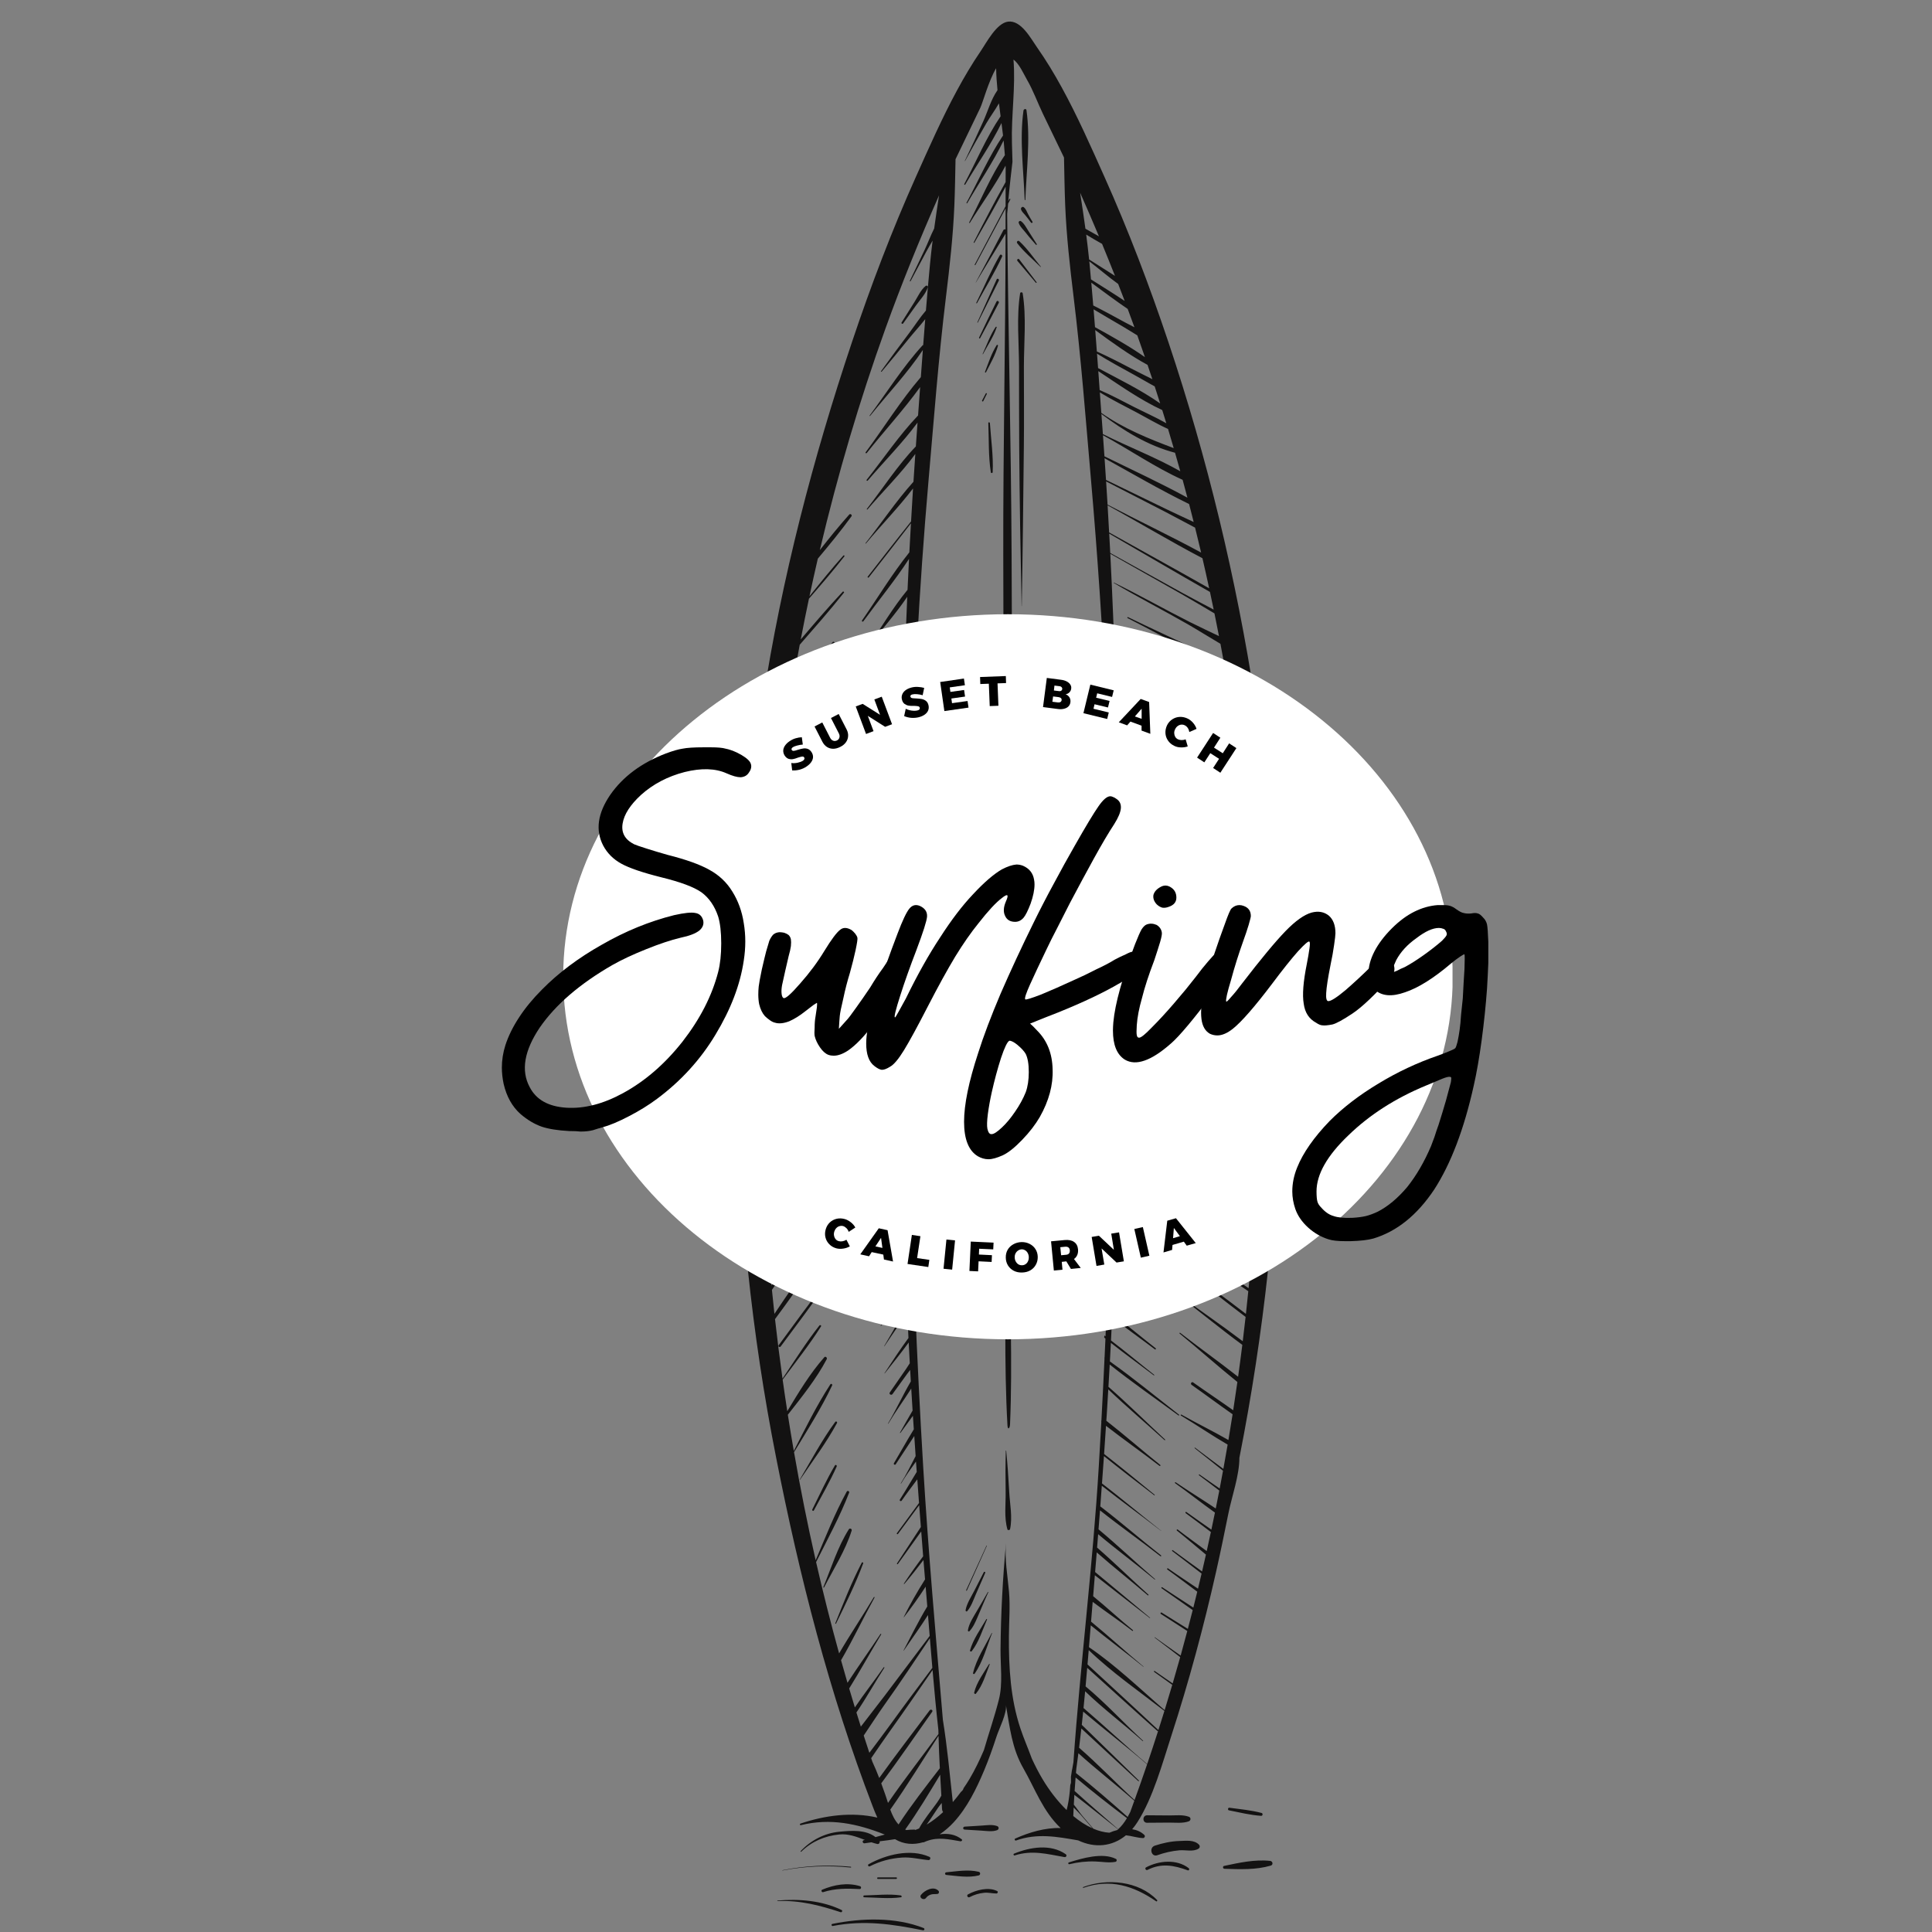 <svg xmlns="http://www.w3.org/2000/svg" xmlns:xlink="http://www.w3.org/1999/xlink" width="500" zoomAndPan="magnify" viewBox="0 0 375 375" height="500" preserveAspectRatio="xMidYMid meet" version="1.0"><rect x="0" y="0" width="375" height="375" fill="#808080" stroke="none"/><defs><g/><clipPath id="353fb19ad7"><path d="M 142.91 4.18 L 248.582 4.18 L 248.582 374.68 L 142.91 374.68 Z M 142.91 4.18 " clip-rule="nonzero"/></clipPath><clipPath id="8128f5ef56"><path d="M 109.316 119.223 L 282 119.223 L 282 259.957 L 109.316 259.957 Z M 109.316 119.223 " clip-rule="nonzero"/></clipPath><clipPath id="5c789d8886"><path d="M 195.645 119.223 C 147.965 119.223 109.316 150.727 109.316 189.59 C 109.316 228.453 147.965 259.957 195.645 259.957 C 243.324 259.957 281.973 228.453 281.973 189.59 C 281.973 150.727 243.324 119.223 195.645 119.223 Z M 195.645 119.223 " clip-rule="nonzero"/></clipPath></defs><g clip-path="url(#353fb19ad7)"><path fill="#131212" d="M 224.59 368.793 C 224.707 368.918 224.543 369.137 224.395 369.031 C 220.055 366.043 215.477 364.594 210.285 366.426 C 210.188 366.461 210.152 366.309 210.246 366.277 C 214.852 364.539 221.035 365.074 224.59 368.793 Z M 167.754 367.902 C 170.066 367.863 172.547 367.566 174.836 367.902 C 175.02 367.926 175.102 368.227 174.879 368.258 C 172.57 368.594 170.078 368.301 167.746 368.262 C 167.512 368.258 167.52 367.902 167.754 367.902 Z M 179.137 374.672 C 173.152 373.453 167.754 372.664 161.656 373.828 C 161.395 373.883 161.289 373.484 161.555 373.43 C 167.207 372.277 173.809 372.074 179.27 374.23 C 179.547 374.34 179.434 374.734 179.137 374.672 Z M 163.172 371.156 C 159.094 369.824 155.27 368.816 150.926 368.996 C 150.855 368.996 150.859 368.898 150.926 368.891 C 155.066 368.535 159.574 368.895 163.359 370.734 C 163.598 370.852 163.418 371.238 163.172 371.156 Z M 173.949 364.395 C 174.152 364.395 174.145 364.703 173.945 364.703 L 170.402 364.703 C 170.203 364.703 170.207 364.395 170.41 364.395 Z M 165.133 362.488 C 160.68 362.027 156.27 362.211 151.871 363.059 C 151.84 363.066 151.824 363.016 151.859 363.012 C 156.254 362.129 160.672 361.902 165.137 362.332 C 165.234 362.34 165.234 362.5 165.133 362.488 Z M 246.648 362.117 C 243.738 362.965 240.664 362.828 237.664 362.73 C 237.348 362.723 237.277 362.238 237.598 362.172 C 240.527 361.555 243.531 360.879 246.539 361.199 C 247.055 361.258 247.176 361.965 246.648 362.117 Z M 166.934 366.105 C 167.234 366.199 167.176 366.68 166.848 366.664 C 164.426 366.539 162.113 366.512 159.773 367.266 C 159.496 367.352 159.309 366.902 159.582 366.789 C 161.918 365.82 164.465 365.348 166.934 366.105 Z M 182.156 367.004 C 182.336 367.191 182.262 367.555 181.988 367.605 C 181.566 367.684 181.133 367.594 180.723 367.719 C 180.332 367.836 179.992 368.043 179.75 368.375 C 179.316 368.969 178.32 368.355 178.773 367.785 C 179.469 366.91 181.203 366 182.156 367.004 Z M 189.977 364.016 C 187.941 364.52 185.742 364.117 183.684 363.926 C 183.348 363.895 183.363 363.438 183.691 363.41 C 185.754 363.215 187.953 362.816 189.988 363.32 C 190.34 363.406 190.32 363.934 189.977 364.016 Z M 193.406 367.527 C 192.594 367.523 191.82 367.305 191 367.391 C 190.004 367.492 189.09 367.77 188.199 368.234 C 187.848 368.418 187.543 367.883 187.895 367.695 C 189.473 366.844 191.84 366.211 193.543 367.047 C 193.785 367.164 193.648 367.527 193.406 367.527 Z M 244.867 351.895 C 245.176 351.977 245.105 352.473 244.781 352.453 C 242.668 352.301 240.613 351.801 238.539 351.387 C 238.254 351.332 238.328 350.84 238.617 350.879 C 240.711 351.16 242.82 351.352 244.867 351.895 Z M 222.637 353.797 C 221.699 353.801 221.723 352.34 222.66 352.344 C 224.09 352.355 225.52 352.363 226.949 352.375 C 228.199 352.383 229.562 352.195 230.746 352.625 C 231.199 352.789 231.168 353.363 230.734 353.52 C 229.551 353.949 228.176 353.758 226.926 353.766 C 225.496 353.773 224.066 353.785 222.637 353.797 Z M 232.734 358.062 C 232.957 358.301 232.898 358.672 232.625 358.832 C 231.531 359.488 230.137 359.035 228.898 359.145 C 227.426 359.277 226.023 359.605 224.629 360.098 C 223.465 360.508 222.977 358.629 224.148 358.242 C 225.688 357.734 227.301 357.383 228.93 357.336 C 230.207 357.297 231.797 357.066 232.734 358.062 Z M 230.723 362.605 C 230.918 362.754 230.809 363.125 230.539 363.027 C 227.848 362.043 225.422 361.586 222.738 362.945 C 222.41 363.113 222.133 362.621 222.457 362.449 C 224.93 361.137 228.398 360.801 230.723 362.605 Z M 207.57 361.84 C 207.344 361.895 207.258 361.559 207.48 361.488 C 210.07 360.68 214.012 359.516 216.602 360.812 C 216.84 360.934 216.773 361.332 216.52 361.379 C 215.246 361.625 213.883 361.352 212.586 361.312 C 210.871 361.25 209.238 361.441 207.57 361.84 Z M 206.609 360.461 C 203.227 359.863 200.355 359.055 196.945 360.137 C 196.75 360.195 196.621 359.883 196.812 359.801 C 199.91 358.512 203.949 357.859 206.855 359.898 C 207.156 360.109 206.953 360.523 206.609 360.461 Z M 193.531 355.238 C 192.586 355.578 191.547 355.391 190.559 355.328 C 189.449 355.262 188.336 355.191 187.227 355.121 C 186.855 355.098 186.871 354.574 187.234 354.551 C 188.348 354.48 189.461 354.414 190.574 354.344 C 191.562 354.281 192.598 354.098 193.543 354.441 C 193.945 354.582 193.918 355.098 193.531 355.238 Z M 175.078 360.551 C 172.844 360.703 170.836 361.246 168.832 362.246 C 168.562 362.379 168.34 361.988 168.602 361.844 C 171.965 359.965 176.73 358.77 180.41 360.418 C 180.719 360.555 180.555 361.07 180.23 361.043 C 178.504 360.891 176.836 360.43 175.078 360.551 Z M 198.043 178.086 C 198.801 184.477 198.164 191.16 198.062 197.586 C 197.969 203.652 197.848 209.715 197.734 215.781 C 197.734 215.797 197.707 215.797 197.707 215.781 C 197.648 209.277 197.586 202.777 197.547 196.277 C 197.512 190.277 196.996 184.047 197.766 178.082 C 197.785 177.902 198.023 177.91 198.043 178.086 Z M 183.809 206.039 C 183.926 212.293 183.477 218.617 183.363 224.879 C 183.363 224.945 183.266 224.941 183.262 224.875 C 183.152 218.613 182.699 212.281 182.816 206.023 C 182.828 205.383 183.797 205.402 183.809 206.039 Z M 182.879 183.5 C 182.766 177.16 182.832 170.762 183.285 164.438 C 183.293 164.305 183.484 164.309 183.488 164.441 C 183.652 170.781 183.426 177.176 183.031 183.504 C 183.023 183.602 182.879 183.602 182.879 183.5 Z M 181.805 187.625 C 182.242 187.188 182.676 186.762 183.145 186.359 C 183.383 186.156 183.684 186.473 183.48 186.707 C 183.078 187.172 182.652 187.605 182.215 188.043 C 181.945 188.309 181.539 187.891 181.805 187.625 Z M 181.555 192.133 C 182.156 191.434 182.762 190.734 183.363 190.035 C 183.883 189.434 184.371 188.691 185.004 188.207 C 185.156 188.09 185.391 188.242 185.277 188.426 C 184.859 189.125 184.172 189.703 183.621 190.301 C 182.996 190.98 182.371 191.656 181.75 192.336 C 181.625 192.469 181.438 192.27 181.555 192.133 Z M 181.043 196.875 L 183.25 194.062 C 183.902 193.234 184.531 192.266 185.352 191.598 C 185.52 191.461 185.758 191.637 185.648 191.832 C 185.137 192.766 184.301 193.547 183.598 194.34 C 182.805 195.23 182.012 196.121 181.219 197.016 C 181.133 197.109 180.961 196.977 181.043 196.875 Z M 180.156 201.148 C 181.121 200.047 182.086 198.949 183.051 197.848 C 183.895 196.887 184.691 195.781 185.68 194.969 C 185.82 194.855 186.047 195.008 185.938 195.172 C 185.223 196.258 184.199 197.168 183.316 198.121 C 182.32 199.191 181.328 200.262 180.336 201.332 C 180.223 201.453 180.051 201.273 180.156 201.148 Z M 185.992 197.836 C 184.539 200.605 182.18 203.113 180.277 205.594 C 180.227 205.66 180.121 205.598 180.168 205.527 C 181.941 202.941 183.59 199.918 185.777 197.664 C 185.891 197.547 186.062 197.699 185.992 197.836 Z M 192.137 82.121 C 192.348 85.25 192.832 88.512 192.676 91.648 C 192.668 91.84 192.359 91.895 192.324 91.688 C 191.828 88.566 191.961 85.27 191.832 82.113 C 191.824 81.914 192.125 81.926 192.137 82.121 Z M 198.891 38.789 C 198.684 33.148 197.867 27.051 198.66 21.453 C 198.703 21.156 199.188 21.031 199.238 21.383 C 200.035 27.016 199.227 33.121 199.02 38.789 C 199.016 38.871 198.895 38.867 198.891 38.789 Z M 198.176 40.609 C 198.102 40.332 198.441 40.023 198.703 40.215 C 199.125 40.531 199.293 41.062 199.527 41.52 C 199.789 42.043 200.098 42.539 200.402 43.039 C 200.516 43.227 200.234 43.371 200.113 43.203 C 199.738 42.691 199.363 42.188 198.953 41.707 C 198.66 41.367 198.289 41.055 198.176 40.609 Z M 197.727 43.25 C 197.656 43.008 197.953 42.781 198.164 42.926 C 198.789 43.352 199.242 44.254 199.648 44.891 C 200.18 45.723 200.707 46.555 201.238 47.387 C 201.301 47.484 201.152 47.594 201.078 47.508 C 200.441 46.758 199.758 46.031 199.164 45.254 C 198.691 44.633 197.953 43.992 197.727 43.25 Z M 202.023 51.762 C 202.055 51.797 202.004 51.848 201.969 51.812 C 200.477 50.324 198.727 48.891 197.449 47.215 C 197.234 46.934 197.578 46.578 197.852 46.824 C 199.406 48.258 200.676 50.133 202.023 51.762 Z M 201.191 54.758 C 201.258 54.848 201.137 54.969 201.062 54.883 C 199.871 53.469 198.68 52.059 197.484 50.645 C 197.293 50.418 197.641 50.098 197.816 50.328 C 198.941 51.805 200.066 53.281 201.191 54.758 Z M 198.738 71.191 C 198.738 76.352 198.789 81.516 198.73 86.676 C 198.609 97 198.512 107.32 198.32 117.645 C 198.316 117.66 198.293 117.66 198.293 117.645 C 198.082 107.32 197.898 96.988 197.828 86.664 C 197.793 81.5 197.805 76.336 197.793 71.176 C 197.785 66.504 197.277 61.531 198.008 56.914 C 198.047 56.668 198.461 56.68 198.5 56.922 C 199.246 61.539 198.738 66.52 198.738 71.191 Z M 190.625 77.734 C 190.867 77.277 191.105 76.816 191.344 76.359 C 191.41 76.227 191.605 76.348 191.539 76.477 C 191.309 76.941 191.078 77.406 190.844 77.867 C 190.773 78.012 190.551 77.883 190.625 77.734 Z M 193.707 67.109 C 193.199 68.926 192.219 70.59 191.371 72.27 C 191.316 72.371 191.145 72.293 191.184 72.188 C 191.863 70.43 192.441 68.59 193.453 66.996 C 193.539 66.863 193.75 66.953 193.707 67.109 Z M 190.73 68.695 C 191.531 66.977 192.199 65.023 193.27 63.457 C 193.332 63.363 193.492 63.426 193.453 63.539 C 192.844 65.348 191.691 67.051 190.797 68.734 C 190.773 68.781 190.711 68.738 190.73 68.695 Z M 193.855 58.797 C 192.68 61.098 191.457 63.371 190.234 65.645 C 190.164 65.777 189.977 65.656 190.039 65.527 C 191.152 63.188 192.262 60.852 193.422 58.535 C 193.566 58.242 194.004 58.508 193.855 58.797 Z M 193.867 54.473 C 192.504 57.184 191.152 59.895 189.797 62.605 C 189.766 62.668 189.684 62.613 189.711 62.555 C 190.961 59.777 192.215 57.004 193.457 54.223 C 193.582 53.945 194.012 54.195 193.867 54.473 Z M 194.504 49.809 C 193.098 52.898 191.242 55.855 189.633 58.844 C 189.586 58.934 189.457 58.855 189.5 58.766 C 191.016 55.719 192.355 52.484 194.066 49.547 C 194.234 49.254 194.637 49.52 194.504 49.809 Z M 192.098 323.047 C 191.363 324.93 190.727 327.16 189.426 328.738 C 189.285 328.906 189.047 328.711 189.086 328.535 C 189.547 326.555 190.938 324.711 191.98 322.996 C 192.02 322.938 192.125 322.98 192.098 323.047 Z M 192.562 316.996 C 191.559 319.547 190.754 322.605 189.172 324.863 C 189.062 325.016 188.828 324.914 188.871 324.73 C 189.5 322.047 191.254 319.414 192.492 316.969 C 192.512 316.93 192.574 316.957 192.562 316.996 Z M 191.582 314.344 C 190.699 316.391 189.996 318.695 188.625 320.48 C 188.5 320.645 188.219 320.551 188.281 320.328 C 188.895 318.156 190.32 316.219 191.445 314.281 C 191.488 314.207 191.617 314.262 191.582 314.344 Z M 189.719 313.93 C 189.312 314.871 188.883 315.871 188.164 316.617 C 188.027 316.758 187.84 316.602 187.867 316.438 C 188.094 315.07 188.977 313.801 189.66 312.613 C 190.355 311.414 191.074 310.23 191.738 309.012 C 191.77 308.953 191.852 309.008 191.824 309.066 C 191.086 310.668 190.422 312.309 189.719 313.93 Z M 189.383 309.52 C 188.906 310.613 188.516 311.812 187.734 312.727 C 187.598 312.887 187.387 312.703 187.418 312.535 C 187.66 311.199 188.496 309.965 189.109 308.766 C 189.73 307.562 190.348 306.355 190.961 305.152 C 191.039 305 191.309 305.117 191.238 305.273 C 190.617 306.688 190 308.102 189.383 309.52 Z M 187.531 308.648 L 191.477 300.008 C 191.496 299.961 191.562 300 191.543 300.047 C 190.25 302.938 188.957 305.832 187.664 308.727 C 187.621 308.816 187.492 308.738 187.531 308.648 Z M 195.891 239.531 C 196.012 251.59 196.559 264.504 196.047 276.453 C 196.012 277.289 195.602 277.629 195.547 276.645 C 194.863 264.656 195.234 251.672 195.195 239.496 C 195.148 225.832 195.152 212.148 195.227 198.484 C 195.227 198.324 195.297 198.332 195.301 198.488 C 195.562 212.152 195.75 225.848 195.891 239.531 Z M 195.891 289.605 C 196.012 291.965 196.559 294.492 196.047 296.832 C 196.012 296.996 195.602 297.066 195.547 296.871 C 194.863 294.523 195.234 291.98 195.195 289.602 C 195.148 286.926 195.152 284.246 195.227 281.57 C 195.227 281.539 195.297 281.543 195.301 281.57 C 195.562 284.246 195.75 286.926 195.891 289.605 Z M 160.582 248.965 C 157.656 253.164 154.574 257.246 151.527 261.355 C 151.352 261.59 150.961 261.359 151.137 261.117 C 154.168 256.992 157.168 252.84 160.32 248.809 C 160.438 248.656 160.695 248.801 160.582 248.965 Z M 162.457 276.215 C 160.379 280.062 157.691 283.621 155.258 287.25 C 155.238 287.273 155.195 287.25 155.215 287.223 C 157.449 283.473 159.52 279.523 162.109 276.004 C 162.262 275.793 162.582 275.98 162.457 276.215 Z M 162.398 284.656 C 161.094 287.57 159.484 290.352 157.973 293.172 C 157.863 293.375 157.566 293.188 157.668 292.984 C 159.09 290.121 160.426 287.199 162.051 284.445 C 162.188 284.215 162.504 284.422 162.398 284.656 Z M 165.309 297.082 C 164.105 300.93 161.793 304.547 159.949 308.121 C 159.91 308.195 159.777 308.141 159.812 308.059 C 161.34 304.348 162.602 300.242 164.758 296.836 C 164.938 296.547 165.414 296.746 165.309 297.082 Z M 167.547 303.438 C 166.055 307.453 164.148 311.293 162.27 315.141 C 162.23 315.219 162.098 315.164 162.133 315.082 C 163.723 311.105 165.289 307.121 167.27 303.316 C 167.348 303.164 167.605 303.277 167.547 303.438 Z M 175 62.59 C 175.84 61.254 176.68 59.918 177.52 58.582 C 178.164 57.559 178.719 56.277 179.66 55.504 C 179.848 55.352 180.16 55.5 180.082 55.758 C 179.68 57.066 178.543 58.227 177.754 59.34 C 176.938 60.484 176.121 61.629 175.305 62.773 C 175.176 62.957 174.875 62.785 175 62.59 Z M 237.453 285.113 C 235.621 283.738 233.773 282.379 231.957 280.992 C 231.895 280.941 231.828 281.051 231.895 281.102 C 233.73 282.539 235.555 284.012 237.387 285.473 C 237.176 286.625 236.961 287.773 236.742 288.922 C 235.43 288.016 234.113 287.113 232.824 286.195 C 232.73 286.129 232.645 286.281 232.734 286.348 C 234.047 287.316 235.355 288.324 236.668 289.32 C 236.441 290.484 236.211 291.641 235.977 292.797 C 233.391 291.059 230.711 289.426 228.199 287.711 C 228.09 287.641 227.984 287.812 228.094 287.887 C 230.652 289.699 233.199 291.727 235.82 293.594 C 235.594 294.699 235.363 295.801 235.129 296.902 C 233.508 295.758 231.871 294.633 230.273 293.48 C 230.141 293.383 230.012 293.602 230.141 293.699 C 231.773 294.891 233.391 296.145 235.031 297.363 C 234.77 298.598 234.496 299.832 234.223 301.062 C 232.328 299.66 230.414 298.289 228.586 296.879 C 228.473 296.793 228.316 296.988 228.43 297.078 C 230.309 298.574 232.172 300.18 234.07 301.75 C 233.824 302.84 233.578 303.93 233.324 305.02 C 231.426 303.637 229.512 302.277 227.641 300.887 C 227.531 300.809 227.43 300.98 227.531 301.062 C 229.438 302.492 231.324 303.973 233.227 305.43 C 232.996 306.41 232.766 307.387 232.531 308.363 C 230.582 307.039 228.605 305.754 226.719 304.426 C 226.582 304.328 226.453 304.547 226.586 304.641 C 228.52 306.023 230.438 307.512 232.387 308.949 C 232.137 309.977 231.887 311.008 231.629 312.031 C 229.613 310.699 227.562 309.418 225.582 308.086 C 225.461 308.004 225.344 308.199 225.465 308.281 C 227.477 309.652 229.477 311.113 231.504 312.52 C 231.195 313.738 230.883 314.953 230.562 316.164 C 228.867 315.113 227.164 314.066 225.48 313.004 C 225.312 312.898 225.156 313.16 225.32 313.266 C 227.035 314.355 228.742 315.473 230.453 316.578 C 230.035 318.172 229.602 319.762 229.164 321.344 C 227.492 320.16 225.812 318.992 224.164 317.797 C 224.121 317.766 224.086 317.832 224.121 317.859 C 225.781 319.102 227.422 320.383 229.078 321.648 C 228.602 323.352 228.113 325.051 227.617 326.75 C 226.457 325.938 225.289 325.145 224.125 324.34 C 224.016 324.262 223.914 324.438 224.02 324.512 C 225.191 325.352 226.359 326.195 227.535 327.027 C 227.051 328.668 226.559 330.301 226.059 331.938 C 221.277 327.805 216.547 323.234 211.367 319.715 C 211.48 318.305 211.598 316.887 211.715 315.477 C 215.07 318.215 218.59 320.809 221.922 323.516 C 221.945 323.535 221.98 323.5 221.957 323.48 C 218.547 320.645 215.223 317.594 211.773 314.754 C 211.863 313.641 211.953 312.531 212.047 311.422 C 212.062 311.258 212.074 311.09 212.09 310.922 C 214.648 312.852 217.352 314.652 219.793 316.551 C 219.875 316.613 219.98 316.477 219.902 316.41 C 217.344 314.344 214.816 311.977 212.18 309.82 C 212.293 308.469 212.402 307.113 212.512 305.758 C 216.047 308.547 219.633 311.281 223.172 314.059 C 223.207 314.086 223.254 314.027 223.219 314 C 219.66 311.059 216.137 308.062 212.562 305.129 C 212.668 303.859 212.773 302.59 212.875 301.32 C 216.117 304.172 219.543 306.863 222.781 309.645 C 222.871 309.719 222.996 309.602 222.91 309.523 C 219.59 306.543 216.348 303.344 212.945 300.387 C 213.016 299.523 213.082 298.652 213.148 297.785 C 216.738 300.801 220.547 303.625 224.121 306.574 C 224.172 306.617 224.246 306.551 224.195 306.508 C 220.531 303.367 216.969 299.961 213.223 296.84 C 213.32 295.613 213.418 294.391 213.512 293.16 C 217.352 296.219 221.395 299.055 225.246 302.066 C 225.352 302.148 225.453 301.977 225.352 301.895 C 221.391 298.797 217.574 295.449 213.566 292.387 C 213.668 291.051 213.762 289.715 213.859 288.383 C 217.648 291.355 221.559 294.203 225.363 297.137 C 225.375 297.148 225.391 297.125 225.375 297.117 C 221.539 294.086 217.77 290.93 213.895 287.934 C 214.023 286.164 214.152 284.398 214.277 282.629 C 217.492 285.215 220.766 287.734 224.043 290.234 C 224.102 290.277 224.18 290.18 224.121 290.137 C 220.879 287.465 217.621 284.805 214.305 282.215 C 214.43 280.395 214.551 278.57 214.672 276.75 C 218.094 279.41 221.676 281.918 225.07 284.531 C 225.176 284.609 225.316 284.434 225.215 284.352 C 221.727 281.562 218.301 278.547 214.738 275.766 C 214.766 275.336 214.797 274.906 214.828 274.48 C 214.93 272.875 215.02 271.273 215.117 269.676 C 218.656 273.055 222.418 276.242 226.035 279.523 C 226.105 279.59 226.215 279.484 226.145 279.418 C 222.484 276.023 218.91 272.469 215.148 269.176 C 215.234 267.734 215.316 266.297 215.395 264.855 C 219.719 268.301 224.312 271.477 228.75 274.738 C 228.844 274.809 228.934 274.656 228.844 274.586 C 224.41 271.141 220.02 267.52 215.43 264.254 C 215.492 263.051 215.559 261.852 215.617 260.648 C 218.355 262.809 221.199 264.852 223.953 266.953 C 224.02 267.004 224.082 266.895 224.02 266.848 C 221.23 264.652 218.484 262.34 215.645 260.184 C 215.719 258.688 215.789 257.195 215.859 255.695 C 218.59 257.828 221.43 259.84 224.176 261.914 C 224.309 262.016 224.434 261.797 224.309 261.695 C 221.508 259.5 218.75 257.18 215.891 255.023 C 215.984 252.953 216.078 250.887 216.16 248.816 C 218.68 251.176 221.312 253.434 223.922 255.664 C 224.02 255.75 224.164 255.617 224.066 255.523 C 221.5 253 218.898 250.453 216.191 248.051 C 216.262 246.242 216.336 244.438 216.402 242.633 C 218.594 244.691 220.863 246.672 223.105 248.676 C 223.203 248.758 223.348 248.625 223.254 248.531 C 220.988 246.391 218.746 244.219 216.418 242.145 C 216.484 240.281 216.539 238.418 216.598 236.555 C 219.695 239.23 222.859 241.824 226.02 244.426 C 226.094 244.488 226.203 244.387 226.129 244.324 C 222.973 241.621 219.824 238.918 216.605 236.289 C 216.66 234.512 216.707 232.734 216.754 230.957 C 217.695 231.711 218.676 232.422 219.594 233.156 C 221.113 234.379 222.621 235.613 224.188 236.77 C 224.27 236.828 224.371 236.699 224.301 236.629 C 222.691 235.168 221.008 233.793 219.344 232.398 C 218.488 231.68 217.648 230.906 216.773 230.18 C 216.805 229.035 216.836 227.891 216.863 226.742 C 218.59 228.051 220.352 229.312 222.074 230.613 C 222.102 230.633 222.125 230.59 222.102 230.57 C 220.352 229.18 218.629 227.734 216.871 226.344 C 216.902 225.016 216.926 223.684 216.953 222.355 C 218.539 223.66 220.25 224.863 221.82 226.113 C 222.047 226.297 222.379 225.98 222.148 225.797 C 220.438 224.43 218.75 222.895 216.969 221.562 C 216.992 220.383 217.016 219.207 217.039 218.031 C 219.156 219.699 221.402 221.258 223.453 222.879 C 223.711 223.082 223.969 222.645 223.715 222.445 C 221.52 220.703 219.332 218.727 217.051 216.949 C 217.07 215.867 217.086 214.781 217.102 213.699 C 218.09 214.691 219.098 215.66 220.023 216.641 C 220.25 216.879 220.613 216.523 220.387 216.285 C 219.301 215.129 218.23 213.859 217.117 212.641 C 217.133 211.34 217.148 210.039 217.164 208.738 C 218.254 209.793 219.254 210.949 220.289 212.055 C 220.359 212.125 220.469 212.02 220.398 211.949 C 219.469 210.93 218.535 209.91 217.602 208.891 C 217.453 208.727 217.312 208.555 217.168 208.387 C 217.18 207.219 217.191 206.055 217.199 204.887 C 217.289 204.969 217.383 205.047 217.473 205.129 C 218.562 206.129 219.633 207.148 220.699 208.172 C 220.77 208.242 220.879 208.137 220.809 208.066 C 219.875 207.117 218.945 206.168 218.039 205.199 C 217.758 204.902 217.484 204.594 217.207 204.281 C 217.215 203.273 217.223 202.27 217.227 201.262 C 218.566 202.242 219.941 203.176 221.238 204.152 C 221.309 204.203 221.402 204.09 221.336 204.031 C 219.965 202.887 218.625 201.633 217.23 200.461 C 217.238 199.312 217.246 198.164 217.25 197.016 C 218.227 197.758 219.211 198.484 220.164 199.227 C 220.301 199.336 220.484 199.102 220.352 198.992 C 219.316 198.121 218.293 197.207 217.25 196.312 C 217.254 195.113 217.258 193.914 217.258 192.711 C 218.543 193.711 219.852 194.68 221.105 195.645 C 221.129 195.66 221.16 195.621 221.141 195.605 C 219.867 194.438 218.582 193.211 217.258 192.031 C 217.262 190.645 217.262 189.254 217.262 187.863 C 218.348 188.781 219.441 189.691 220.516 190.609 C 220.539 190.629 220.578 190.598 220.551 190.57 C 219.453 189.523 218.363 188.453 217.262 187.395 C 217.258 186.059 217.254 184.723 217.25 183.383 C 218.242 184.152 219.238 184.914 220.207 185.699 C 220.27 185.746 220.363 185.66 220.301 185.609 C 219.273 184.738 218.266 183.832 217.25 182.938 C 217.242 181.445 217.238 179.949 217.23 178.457 C 217.242 178.465 217.254 178.473 217.262 178.484 C 218.637 179.66 220.031 180.789 221.469 181.891 C 221.594 181.992 221.754 181.785 221.641 181.676 C 220.203 180.293 218.734 178.973 217.227 177.668 C 217.219 176.426 217.207 175.184 217.199 173.941 C 218.59 175.043 220.004 176.117 221.352 177.219 C 221.426 177.281 221.535 177.18 221.461 177.113 C 220.035 175.895 218.629 174.594 217.191 173.332 C 217.18 171.941 217.168 170.551 217.156 169.164 C 218.023 169.922 218.891 170.672 219.746 171.43 C 219.828 171.508 219.957 171.387 219.871 171.309 C 218.961 170.441 218.066 169.551 217.152 168.676 C 217.137 167.094 217.121 165.516 217.102 163.934 C 217.832 164.566 218.562 165.191 219.281 165.832 C 219.352 165.895 219.461 165.793 219.391 165.727 C 218.621 165 217.859 164.258 217.098 163.52 C 217.078 162.094 217.059 160.668 217.039 159.242 C 218.234 160.41 219.453 161.559 220.676 162.703 C 220.773 162.793 220.914 162.656 220.82 162.562 C 219.57 161.227 218.32 159.887 217.031 158.586 C 217.004 156.715 216.977 154.84 216.949 152.969 C 218.316 154.074 219.703 155.16 221.066 156.25 C 221.129 156.297 221.219 156.215 221.156 156.16 C 219.754 154.949 218.363 153.707 216.941 152.5 C 216.918 151.016 216.895 149.531 216.867 148.043 C 218.109 148.945 219.387 149.805 220.602 150.699 C 220.777 150.824 220.941 150.543 220.773 150.414 C 219.469 149.418 218.184 148.344 216.855 147.328 C 216.852 147.156 216.852 146.98 216.848 146.805 C 216.824 145.484 216.793 144.16 216.766 142.84 C 217.91 143.703 219.066 144.555 220.215 145.414 C 220.25 145.441 220.297 145.383 220.262 145.355 C 219.094 144.418 217.934 143.469 216.758 142.535 C 216.727 140.879 216.688 139.223 216.648 137.566 C 217.695 138.168 218.754 138.758 219.77 139.363 C 219.801 139.383 219.824 139.34 219.797 139.32 C 218.746 138.586 217.699 137.797 216.633 137.031 C 216.594 135.516 216.555 133.996 216.508 132.48 C 217.234 132.941 217.973 133.383 218.688 133.867 C 218.855 133.98 219.004 133.723 218.848 133.609 C 218.039 133.008 217.277 132.359 216.488 131.754 C 216.246 123.664 215.922 115.574 215.508 107.488 C 220.117 110.094 224.727 112.703 229.332 115.309 C 231.469 116.516 233.59 117.805 235.727 119.062 C 236.023 120.527 236.316 121.996 236.602 123.465 C 234.707 122.547 232.801 121.672 231.023 120.777 C 226.059 118.277 221.219 115.527 216.223 113.082 C 216.18 113.062 216.141 113.121 216.184 113.148 C 220.961 115.973 225.914 118.5 230.727 121.27 C 232.723 122.422 234.781 123.73 236.887 124.961 C 237.113 126.148 237.332 127.34 237.547 128.535 C 236.031 127.852 234.52 127.188 233.078 126.492 C 228.387 124.223 223.645 122.07 218.957 119.789 C 218.84 119.734 218.734 119.902 218.852 119.965 C 223.48 122.324 228.039 124.805 232.664 127.18 C 234.352 128.047 236.066 129.023 237.805 129.961 C 238.156 131.93 238.492 133.906 238.812 135.883 C 236.891 134.859 234.938 133.902 233.094 132.887 C 228.707 130.473 224.27 128.16 219.871 125.766 C 219.801 125.727 219.734 125.832 219.805 125.875 C 224.133 128.383 228.41 130.965 232.75 133.449 C 234.82 134.637 236.895 135.969 239.02 137.195 C 239.156 138.055 239.297 138.914 239.43 139.777 C 233.367 136.898 227.109 134.32 221.035 131.656 C 220.996 131.641 220.965 131.707 221.004 131.727 C 227.133 134.844 233.32 138.176 239.629 141.117 C 239.859 142.668 240.086 144.223 240.301 145.777 C 235.312 143.012 230.086 140.605 225.094 137.895 C 224.875 137.777 224.676 138.109 224.895 138.223 C 230.102 140.961 235.172 144.086 240.434 146.758 C 240.695 148.688 240.949 150.613 241.188 152.547 C 235.398 149.227 229.543 146.023 223.715 142.781 C 223.672 142.758 223.633 142.82 223.676 142.848 C 229.516 146.203 235.34 149.605 241.227 152.883 C 241.371 154.047 241.508 155.215 241.637 156.379 C 236.465 153.727 231.117 151.367 225.891 148.863 C 225.758 148.797 225.641 148.992 225.773 149.055 C 231.07 151.699 236.324 154.527 241.711 157.02 C 241.941 159.066 242.16 161.113 242.363 163.164 C 237.324 160.668 232.184 158.398 227.074 156.023 C 227.031 156.004 226.992 156.066 227.035 156.09 C 232.164 158.641 237.227 161.289 242.414 163.699 C 242.637 165.98 242.836 168.262 243.02 170.547 C 238.395 167.664 233.645 164.957 228.965 162.215 C 228.879 162.168 228.801 162.293 228.887 162.348 C 233.578 165.375 238.281 168.484 243.09 171.383 C 243.168 172.395 243.246 173.406 243.316 174.422 C 239.691 172.355 235.98 170.402 232.41 168.336 C 232.34 168.293 232.273 168.402 232.344 168.441 C 236.023 170.637 239.664 173.02 243.379 175.254 C 243.504 177.051 243.621 178.848 243.727 180.648 C 239.402 177.77 234.938 175.059 230.656 172.242 C 230.52 172.152 230.391 172.371 230.523 172.461 C 234.93 175.473 239.305 178.719 243.793 181.73 C 243.875 183.266 243.953 184.805 244.023 186.34 C 240.453 184.176 236.766 182.152 233.309 179.977 C 233.145 179.871 232.984 180.129 233.152 180.238 C 236.789 182.551 240.387 185.176 244.078 187.586 C 244.156 189.477 244.223 191.371 244.281 193.262 C 240.613 190.723 236.883 188.262 233.219 185.742 C 233.191 185.723 233.168 185.766 233.195 185.785 C 236.898 188.434 240.566 191.164 244.297 193.801 C 244.355 195.922 244.406 198.039 244.434 200.164 C 241.129 197.375 237.57 194.816 234.328 192.031 C 234.297 192.004 234.25 192.051 234.281 192.074 C 237.723 194.984 240.973 198.277 244.449 201.215 C 244.473 202.973 244.48 204.727 244.48 206.484 C 241.406 204.051 238.168 201.766 235.109 199.387 C 234.996 199.297 234.84 199.492 234.953 199.582 C 238.121 202.176 241.234 204.977 244.477 207.551 C 244.473 208.949 244.465 210.348 244.449 211.75 C 241.309 209.387 238.094 207.113 234.961 204.773 C 234.816 204.664 234.676 204.906 234.82 205.012 C 238.027 207.461 241.199 210.02 244.438 212.465 C 244.418 214.039 244.391 215.613 244.352 217.184 C 240.699 214.707 236.895 212.398 233.238 209.98 C 233.199 209.953 233.16 210.02 233.199 210.047 C 236.906 212.598 240.566 215.34 244.336 217.855 C 244.297 219.332 244.254 220.812 244.203 222.289 C 240.941 220.055 237.523 218 234.238 215.844 C 234.102 215.754 233.973 215.969 234.109 216.062 C 237.457 218.309 240.762 220.73 244.18 222.914 C 244.117 224.578 244.051 226.242 243.969 227.902 C 241.438 226.074 238.891 224.258 236.355 222.43 C 236.277 222.371 236.199 222.504 236.277 222.559 C 238.84 224.414 241.395 226.277 243.961 228.129 C 243.879 229.832 243.785 231.535 243.684 233.234 C 240.516 231.211 237.297 229.254 234.16 227.23 C 234.078 227.18 234 227.309 234.082 227.363 C 237.277 229.477 240.441 231.699 243.648 233.836 C 243.543 235.574 243.422 237.316 243.297 239.055 C 240.719 237.512 238.102 236.023 235.539 234.48 C 235.453 234.43 235.375 234.559 235.461 234.609 C 238.062 236.246 240.641 237.957 243.254 239.605 C 243.137 241.188 243.012 242.77 242.875 244.348 C 238.852 241.617 234.699 239.051 230.648 236.387 C 230.605 236.359 230.57 236.426 230.609 236.453 C 234.684 239.219 238.703 242.129 242.832 244.84 C 242.684 246.574 242.523 248.301 242.352 250.031 C 239.219 247.867 235.996 245.809 232.863 243.68 C 232.699 243.566 232.543 243.828 232.707 243.938 C 235.902 246.129 239.062 248.445 242.293 250.621 C 242.148 252.09 241.996 253.555 241.832 255.02 C 237.75 251.875 233.551 248.875 229.469 245.734 C 229.312 245.613 229.152 245.875 229.309 245.992 C 233.496 249.152 237.574 252.465 241.77 255.613 C 241.594 257.191 241.41 258.762 241.215 260.332 C 236.949 257.094 232.5 254.07 228.203 250.895 C 228.152 250.855 228.098 250.941 228.152 250.98 C 232.492 254.285 236.727 257.789 241.133 261.035 C 240.875 263.105 240.605 265.168 240.316 267.23 C 236.613 264.316 232.742 261.566 229.07 258.699 C 228.992 258.637 228.883 258.773 228.961 258.836 C 232.703 261.887 236.367 265.18 240.176 268.242 C 239.918 270.074 239.645 271.902 239.363 273.73 C 236.785 271.898 234.145 270.141 231.582 268.324 C 231.285 268.117 230.996 268.598 231.293 268.805 C 233.941 270.668 236.566 272.633 239.246 274.508 C 238.984 276.176 238.715 277.844 238.434 279.508 C 235.438 277.781 232.277 276.254 229.316 274.578 C 229.199 274.512 229.098 274.688 229.211 274.754 C 232.227 276.555 235.203 278.609 238.285 280.398 C 238.02 281.973 237.742 283.543 237.453 285.113 Z M 224.84 335.812 C 224.836 335.809 224.836 335.805 224.832 335.797 C 220.281 331.516 215.676 327.301 211.086 323.062 C 211.164 322.137 211.242 321.207 211.32 320.285 C 215.766 324.586 221.082 328.27 226.012 332.09 C 225.625 333.336 225.238 334.574 224.84 335.812 Z M 222.672 342.402 C 218.473 338.871 214.48 335.094 210.312 331.527 C 210.418 330.445 210.523 329.363 210.625 328.277 C 214.141 331.684 218.188 334.715 221.797 337.941 C 221.844 337.988 221.918 337.918 221.867 337.871 C 218.16 334.469 214.621 330.578 210.711 327.328 C 210.82 326.129 210.926 324.926 211.027 323.723 C 215.562 327.816 220.074 331.926 224.648 335.973 C 224.691 336.012 224.742 336.016 224.781 336 C 224.098 338.141 223.395 340.277 222.672 342.402 Z M 220.219 349.391 C 216.625 346.098 213.172 342.465 209.453 339.234 C 209.609 337.988 209.754 336.742 209.891 335.496 C 213.555 338.922 217.262 342.309 220.945 345.715 C 221.016 345.781 221.125 345.676 221.055 345.605 C 217.359 342 213.691 338.371 209.973 334.789 C 210.062 333.93 210.156 333.078 210.242 332.219 C 214.336 335.684 218.598 338.957 222.652 342.461 C 221.863 344.781 221.051 347.09 220.219 349.391 Z M 219.379 351.715 C 219.219 352.043 219.047 352.359 218.875 352.668 C 215.613 349.766 212.273 346.871 208.844 344.145 C 208.867 343.863 208.891 343.586 208.914 343.305 C 209.055 342.301 209.188 341.301 209.316 340.301 C 212.82 343.492 216.652 346.426 220.168 349.52 C 220.168 349.52 220.172 349.52 220.172 349.52 C 219.906 350.25 219.645 350.984 219.379 351.715 Z M 212.207 354.945 C 211.508 354.125 210.809 353.301 210.105 352.477 C 209.523 351.793 209.016 350.984 208.426 350.277 C 208.457 349.645 208.492 349.012 208.531 348.379 C 211.391 350.57 214.195 352.84 217.016 355.07 C 216.961 355.121 216.906 355.168 216.848 355.215 C 216.32 355.344 215.809 355.52 215.332 355.73 C 214.297 355.664 213.246 355.391 212.207 354.945 Z M 208.324 352.496 C 208.348 351.945 208.367 351.395 208.395 350.84 C 208.848 351.305 209.332 351.746 209.746 352.227 L 212.039 354.871 C 210.773 354.309 209.523 353.496 208.324 352.496 Z M 217.039 355.051 C 214.219 352.586 211.363 350.145 208.582 347.629 C 208.641 346.754 208.707 345.883 208.773 345.008 C 212.012 347.734 215.375 350.355 218.738 352.902 C 218.238 353.742 217.68 354.477 217.039 355.051 Z M 202.336 345.293 C 201.602 344.059 200.922 342.738 200.281 341.352 C 199.574 339.402 198.73 337.492 198.074 335.527 C 196.133 329.746 195.789 323.652 195.828 317.598 C 195.844 314.73 196.094 311.812 195.848 308.961 C 195.574 305.785 194.969 302.68 195.273 299.477 C 194.625 306.336 194.266 313.227 194.203 320.121 C 194.176 323.309 194.668 326.773 193.891 329.852 C 193.059 333.164 191.922 336.422 190.973 339.703 C 190.121 341.699 189.203 343.578 188.188 345.293 C 187.828 345.898 187.441 346.492 187.039 347.07 C 187.016 347.137 186.996 347.203 186.965 347.27 C 186.863 347.492 186.703 347.672 186.516 347.812 C 186.012 348.496 185.484 349.152 184.938 349.781 C 184.352 344.438 183.867 339.109 183.012 333.816 C 181.633 317.445 180.176 301.098 179.191 284.691 C 177.918 263.449 177.066 242.172 176.656 220.898 C 175.832 178.328 176.52 135.695 180.227 93.273 C 181.266 81.383 182.16 69.492 183.609 57.641 C 184.332 51.73 184.996 45.797 185.242 39.855 C 185.367 36.879 185.406 33.891 185.469 30.902 C 187.047 27.578 188.684 24.285 190.258 20.965 C 190.797 19.832 191.867 15.754 193.348 13.246 C 193.375 14.652 193.473 16.078 193.613 17.504 C 192.359 19.285 191.738 21.586 190.855 23.539 C 189.695 26.121 188.5 28.68 187.27 31.227 C 187.254 31.254 187.297 31.281 187.312 31.254 C 188.66 28.781 190.043 26.336 191.461 23.906 C 192.195 22.648 193.141 21.379 193.895 20.055 C 193.996 20.895 194.105 21.734 194.215 22.57 C 191.465 26.617 189.457 31.402 187.168 35.723 C 187.105 35.836 187.273 35.938 187.344 35.824 C 189.645 31.906 192.391 27.996 194.387 23.879 C 194.492 24.691 194.594 25.5 194.688 26.297 C 191.969 30.367 189.914 35.047 187.602 39.355 C 187.559 39.445 187.684 39.523 187.734 39.438 C 190.059 35.438 192.777 31.457 194.793 27.273 C 194.809 27.43 194.828 27.586 194.844 27.742 C 194.922 28.531 194.984 29.324 195.043 30.117 C 192.312 34.121 190.352 38.934 188.117 43.176 C 188.07 43.266 188.195 43.34 188.246 43.258 C 190.473 39.637 193.156 35.988 195.176 32.156 C 195.184 32.297 195.191 32.434 195.199 32.574 C 195.195 33.492 195.195 34.414 195.191 35.336 C 193.023 39.18 191.012 43.094 189 47.027 C 188.957 47.113 189.082 47.195 189.129 47.105 C 191.203 43.5 193.254 39.906 195.191 36.234 C 195.188 37.496 195.184 38.758 195.184 40.023 C 193.191 43.805 191.195 47.582 189.191 51.355 C 189.145 51.441 189.277 51.523 189.324 51.434 C 191.27 47.766 193.227 44.105 195.184 40.441 C 195.18 41.812 195.18 43.176 195.18 44.543 C 195.031 44.48 194.852 44.5 194.754 44.68 C 192.98 48.066 191.215 51.453 189.395 54.82 C 189.387 54.832 189.41 54.848 189.418 54.832 C 191.309 51.652 193.246 48.508 195.18 45.355 C 195.156 66.121 194.699 86.895 194.734 107.648 C 194.773 134.062 194.863 162.242 195.547 188.258 C 195.602 190.391 196.012 189.656 196.047 187.84 C 196.559 161.91 196.473 133.887 196.352 107.727 C 196.246 85.156 195.648 62.57 195.477 40.016 C 195.492 40.512 195.504 41.016 195.523 41.512 C 195.562 40.852 195.617 40.191 195.672 39.531 C 195.812 39.262 195.957 38.996 196.098 38.727 C 196.16 38.613 195.984 38.508 195.926 38.625 C 195.852 38.758 195.781 38.895 195.707 39.035 C 195.84 37.469 196 35.91 196.176 34.355 C 196.184 34.34 196.191 34.328 196.199 34.312 C 196.195 34.293 196.191 34.27 196.188 34.25 C 196.293 33.301 196.406 32.352 196.52 31.406 C 196.484 30.191 196.449 28.98 196.418 27.766 C 196.262 22.449 197.152 16.914 196.715 11.566 C 197.84 12.375 198.707 14.383 199.344 15.488 C 200.559 17.578 201.406 19.961 202.453 22.141 C 203.801 24.957 205.18 27.754 206.523 30.574 C 206.59 33.672 206.629 36.77 206.754 39.855 C 207 45.797 207.664 51.73 208.387 57.641 C 209.84 69.492 210.734 81.383 211.773 93.273 C 213.043 107.805 214.012 122.363 214.707 136.93 C 215.887 161.742 216.758 186.836 215.965 211.637 C 215.941 212.328 215.5 215.785 215.887 216.07 C 215.793 216 215.695 215.926 215.602 215.859 C 215.605 216.203 215.621 216.551 215.633 216.895 C 215.711 216.961 215.793 217.023 215.871 217.09 C 215.848 218.359 215.832 219.629 215.805 220.898 C 215.676 227.645 215.496 234.391 215.277 241.137 C 215.242 241.105 215.203 241.07 215.168 241.039 C 215.18 241.191 215.191 241.344 215.203 241.496 C 215.223 241.516 215.246 241.535 215.266 241.555 C 215.125 245.77 214.973 249.988 214.793 254.199 C 214.777 254.406 214.762 254.617 214.746 254.828 C 214.754 254.836 214.766 254.844 214.773 254.852 C 214.715 256.359 214.648 257.871 214.582 259.383 C 214.508 259.328 214.434 259.27 214.359 259.215 C 214.348 259.352 214.332 259.488 214.32 259.625 C 214.402 259.688 214.484 259.754 214.566 259.816 C 214.512 261.051 214.453 262.285 214.395 263.52 C 214.383 263.512 214.375 263.504 214.363 263.496 C 214.375 263.566 214.379 263.641 214.383 263.715 C 214.199 267.703 214 271.688 213.785 275.672 C 213.773 275.734 213.766 275.793 213.754 275.855 C 213.754 275.918 213.758 275.98 213.766 276.047 C 213.605 278.926 213.441 281.809 213.27 284.691 C 212.121 303.855 209.695 322.941 208.348 342.082 C 208.262 342.57 208.176 343.055 208.086 343.539 C 208.082 343.535 208.074 343.531 208.07 343.523 C 208.035 343.793 207.992 344.055 207.953 344.32 C 207.922 344.5 207.895 344.68 207.867 344.859 C 207.871 345.148 207.867 345.438 207.879 345.73 C 207.891 346.023 207.836 346.27 207.742 346.488 C 207.734 346.633 207.719 346.781 207.711 346.926 C 207.688 347.184 207.668 347.441 207.645 347.695 C 207.586 348.289 207.512 348.875 207.418 349.461 C 207.41 349.508 207.402 349.559 207.398 349.609 C 207.301 350.184 207.18 350.758 207.031 351.328 C 205.27 349.609 203.66 347.52 202.336 345.293 Z M 179.863 354.152 C 180.645 353.098 181.336 351.949 182.062 350.902 C 182.281 350.586 182.527 350.273 182.789 349.961 C 182.809 350.344 182.832 350.73 182.848 351.117 C 182.863 351.363 182.941 351.566 183.059 351.727 C 182.035 352.68 180.961 353.504 179.863 354.152 Z M 177.684 355.188 C 177.621 355.145 177.547 355.121 177.465 355.121 C 176.953 355.121 176.438 355.156 175.914 355.215 C 175.844 355.184 175.773 355.148 175.703 355.113 C 178.141 351.699 180.316 348.07 182.488 344.461 C 182.566 345.82 182.641 347.176 182.715 348.535 C 182.449 349.004 182.18 349.469 181.879 349.887 C 180.727 351.504 179.34 353.133 178.391 354.906 C 178.156 355.012 177.918 355.102 177.684 355.188 Z M 172.801 351.25 C 176.082 346.594 179.055 341.688 182.168 336.922 C 182.219 339.023 182.312 341.121 182.422 343.219 C 179.668 346.797 176.871 350.371 174.41 354.129 C 173.68 353.34 173.191 352.32 172.801 351.25 Z M 169.32 341.934 C 169.242 341.711 169.172 341.488 169.094 341.262 C 170.312 339.5 171.508 337.723 172.738 336.008 C 175.543 332.086 178.273 328.117 181.008 324.152 C 181.34 328.039 181.707 331.926 182.141 335.801 C 182.145 336.062 182.152 336.32 182.156 336.582 C 178.91 341.031 175.484 345.402 172.359 349.949 C 172.176 349.375 172.004 348.809 171.812 348.273 C 171.562 347.562 171.309 346.855 171.047 346.145 C 174.441 341.59 177.656 336.887 180.938 332.25 C 181.148 331.953 180.672 331.68 180.457 331.961 C 177.188 336.336 173.836 340.664 170.656 345.109 C 170.242 344.035 169.805 342.973 169.32 341.934 Z M 167.648 336.867 C 169.047 334.801 170.395 332.695 171.789 330.734 C 174.77 326.543 177.625 322.254 180.488 317.98 C 180.648 319.895 180.805 321.812 180.969 323.727 C 178.262 327.348 175.543 330.957 172.902 334.625 C 171.562 336.488 170.141 338.344 168.742 340.215 C 168.371 339.102 168.008 337.984 167.648 336.867 Z M 166.23 332.391 C 168.152 329.57 169.844 326.512 171.652 323.707 C 171.707 323.621 171.574 323.547 171.52 323.625 C 169.742 326.191 167.715 328.754 165.93 331.406 C 165.555 330.184 165.188 328.961 164.824 327.73 C 166.977 324.277 168.957 320.676 171.039 317.23 C 171.09 317.145 170.961 317.07 170.906 317.152 C 168.824 320.301 166.582 323.426 164.496 326.629 C 164.07 325.172 163.652 323.719 163.246 322.254 C 165.559 318.285 167.555 314.047 169.746 310.086 C 169.793 310 169.664 309.922 169.613 310.008 C 167.461 313.629 165.02 317.223 162.871 320.926 C 161.25 315.07 159.762 309.16 158.402 303.203 C 160.621 298.77 163.039 294.344 164.82 289.715 C 164.922 289.441 164.492 289.262 164.355 289.512 C 162.023 293.766 160.227 298.371 158.32 302.84 C 156.742 295.906 155.348 288.91 154.121 281.867 C 156.699 277.625 159.387 273.395 161.516 268.918 C 161.625 268.684 161.312 268.484 161.168 268.707 C 158.492 272.812 156.316 277.258 154.078 281.629 C 153.672 279.289 153.285 276.949 152.918 274.602 C 155.625 271.152 158.434 267.668 160.465 263.824 C 160.617 263.531 160.23 263.172 159.988 263.449 C 157.211 266.594 155.004 270.289 152.812 273.91 C 152.496 271.871 152.195 269.832 151.91 267.789 C 154.422 264.387 157.105 261.035 159.352 257.465 C 159.48 257.266 159.188 257.105 159.047 257.281 C 156.465 260.547 154.223 264.137 151.883 267.594 C 151.348 263.75 150.863 259.902 150.43 256.043 C 151.68 254.355 152.918 252.66 154.133 250.941 C 156.086 248.184 158.398 245.465 159.875 242.422 C 159.996 242.176 159.695 241.887 159.48 242.109 C 157.383 244.27 155.828 246.961 154.117 249.434 C 152.832 251.289 151.566 253.148 150.316 255.023 C 150.148 253.473 149.984 251.922 149.832 250.371 C 152.918 245.898 155.875 241.258 158.426 236.496 C 158.566 236.234 158.203 236.02 158.031 236.262 C 155.027 240.469 152.289 244.961 149.746 249.508 C 149.531 247.297 149.328 245.082 149.145 242.867 C 152.324 238.852 155.547 234.832 158.34 230.555 C 158.43 230.41 158.215 230.23 158.102 230.367 C 154.867 234.207 151.992 238.371 149.117 242.5 C 148.91 239.902 148.723 237.305 148.559 234.699 C 151.566 230.414 154.676 226.113 157.18 221.578 C 157.293 221.375 157.016 221.215 156.875 221.395 C 153.809 225.363 151.168 229.754 148.516 234.074 C 148.371 231.711 148.246 229.352 148.137 226.984 C 151.645 222.406 155.234 217.852 158.406 213.059 C 158.516 212.891 158.258 212.68 158.129 212.836 C 154.578 217.219 151.367 221.906 148.117 226.535 C 148.02 224.348 147.934 222.156 147.867 219.965 C 150.391 216.648 152.934 213.34 155.23 209.867 C 155.379 209.645 155.039 209.457 154.883 209.656 C 152.395 212.848 150.129 216.211 147.855 219.559 C 147.781 217.082 147.738 214.602 147.707 212.121 C 150.254 207.328 153.559 203.086 157.336 198.973 C 157.535 198.754 157.242 198.453 157.016 198.645 C 153.086 201.961 150.02 206.156 147.688 210.73 C 147.668 208.527 147.664 206.328 147.676 204.125 C 150.734 200.051 153.793 195.973 156.59 191.715 C 156.719 191.516 156.422 191.352 156.285 191.527 C 153.25 195.469 150.461 199.578 147.68 203.699 C 147.699 200.898 147.742 198.102 147.812 195.301 C 150.98 191.758 154.188 188.238 157.195 184.559 C 157.316 184.41 157.117 184.191 156.98 184.34 C 153.816 187.777 150.832 191.391 147.82 194.969 C 147.879 192.809 147.949 190.648 148.039 188.488 C 150.973 184.422 153.934 180.355 156.562 176.102 C 156.703 175.875 156.371 175.684 156.215 175.891 C 153.312 179.77 150.684 183.871 148.059 187.953 C 148.164 185.477 148.289 183 148.43 180.527 C 151.922 176.332 155.555 172.152 158.531 167.633 C 158.688 167.395 158.332 167.105 158.137 167.32 C 154.625 171.152 151.566 175.496 148.48 179.738 C 148.645 176.973 148.836 174.215 149.055 171.457 C 151.977 167.789 154.902 164.113 157.582 160.273 C 157.68 160.133 157.457 159.953 157.344 160.086 C 154.465 163.48 151.785 167.047 149.125 170.621 C 149.332 168.043 149.559 165.469 149.812 162.895 C 152.656 159.617 155.512 156.277 157.941 152.738 C 158.07 152.551 157.781 152.32 157.625 152.488 C 154.852 155.48 152.34 158.805 149.895 162.125 C 150.207 159.023 150.551 155.926 150.926 152.836 C 153.848 149.281 156.77 145.73 159.59 142.102 C 159.715 141.941 159.441 141.727 159.312 141.883 C 156.48 145.297 153.734 148.793 150.996 152.289 C 151.305 149.793 151.629 147.305 151.98 144.816 C 155.438 140.648 158.926 136.449 161.863 131.953 C 162.008 131.738 161.688 131.477 161.512 131.672 C 158.121 135.398 155.117 139.52 152.152 143.633 C 152.523 141.055 152.914 138.484 153.332 135.918 C 156.309 132.312 159.328 128.699 161.953 124.875 C 162.086 124.688 161.793 124.453 161.637 124.625 C 158.738 127.883 156.109 131.43 153.488 134.961 C 154.027 131.68 154.609 128.41 155.227 125.148 C 158.129 121.82 161.059 118.5 163.801 115.043 C 163.91 114.906 163.684 114.73 163.566 114.855 C 160.758 117.848 158.094 120.984 155.426 124.109 C 155.93 121.469 156.461 118.832 157.016 116.207 C 159.359 113.508 161.703 110.801 163.898 107.984 C 163.988 107.871 163.797 107.719 163.703 107.828 C 161.418 110.383 159.262 113.055 157.117 115.738 C 157.637 113.297 158.176 110.859 158.738 108.434 C 160.988 105.754 163.207 103.055 165.273 100.215 C 165.461 99.957 165.051 99.633 164.84 99.871 C 162.844 102.102 160.969 104.422 159.129 106.77 C 162.594 92.105 166.836 77.727 171.867 63.766 C 175.039 54.961 178.547 46.355 182.266 37.926 C 181.938 40.07 181.617 42.207 181.324 44.352 C 180.625 45.727 180.09 47.203 179.43 48.586 C 178.488 50.555 177.547 52.527 176.605 54.5 C 176.566 54.59 176.691 54.668 176.738 54.578 C 177.762 52.656 178.785 50.734 179.809 48.812 C 180.188 48.105 180.605 47.41 181.02 46.707 C 180.832 48.207 180.66 49.711 180.516 51.227 C 180.227 54.242 179.965 57.258 179.719 60.277 C 178.539 61.652 177.539 63.223 176.465 64.648 C 174.621 67.102 172.797 69.559 171.008 72.051 C 170.957 72.121 171.07 72.211 171.125 72.145 C 172.883 70.062 174.609 67.961 176.32 65.844 C 177.363 64.555 178.535 63.285 179.586 61.949 C 179.449 63.629 179.32 65.305 179.191 66.984 C 179.141 66.992 179.09 67.012 179.047 67.059 C 175.254 71.207 172.141 76.168 168.789 80.676 C 168.754 80.723 168.832 80.785 168.867 80.742 C 172.258 76.535 176.109 72.43 179.125 67.934 C 178.992 69.688 178.863 71.441 178.734 73.199 C 174.836 77.734 171.543 83.043 168.016 87.797 C 167.918 87.934 168.137 88.055 168.234 87.93 C 171.57 83.719 175.402 79.562 178.598 75.133 C 178.465 76.969 178.328 78.809 178.195 80.645 C 174.551 84.457 171.453 89.047 168.215 93.137 C 168.129 93.254 168.32 93.402 168.414 93.293 C 171.574 89.609 175.164 85.977 178.094 82.027 C 178.07 82.363 178.043 82.699 178.02 83.035 C 177.93 84.242 177.852 85.449 177.766 86.652 C 174.25 90.289 171.332 94.832 168.25 98.789 C 168.199 98.859 168.312 98.949 168.371 98.887 C 171.375 95.375 174.891 91.895 177.664 88.113 C 177.539 89.91 177.418 91.711 177.301 93.512 C 173.953 97.219 171.059 101.574 167.996 105.434 C 167.961 105.477 168.039 105.539 168.074 105.492 C 171.008 101.977 174.387 98.516 177.219 94.812 C 177.086 96.941 176.957 99.078 176.836 101.211 C 173.996 104.758 171.219 108.355 168.418 111.934 C 168.32 112.062 168.539 112.195 168.637 112.066 C 171.367 108.57 174.117 105.09 176.816 101.57 C 176.707 103.445 176.602 105.324 176.504 107.207 C 173.172 111.367 170.344 116.074 167.316 120.438 C 167.203 120.598 167.465 120.754 167.574 120.594 C 170.48 116.594 173.73 112.652 176.441 108.48 C 176.344 110.484 176.242 112.484 176.152 114.484 C 173.27 117.965 170.914 122.055 168.344 125.734 C 168.328 125.762 168.371 125.785 168.391 125.762 C 170.883 122.488 173.766 119.277 176.098 115.836 C 176 118.051 175.906 120.266 175.824 122.48 C 173.434 125.113 171.367 128.148 169.176 130.906 C 169.086 131.02 169.281 131.176 169.375 131.066 C 171.461 128.574 173.789 126.141 175.785 123.531 C 175.707 125.621 175.637 127.711 175.57 129.797 C 171.559 133.902 167.543 138.004 163.527 142.109 C 163.414 142.223 163.59 142.406 163.707 142.289 L 175.555 130.246 C 175.504 131.887 175.461 133.523 175.418 135.164 C 171.426 139.328 167.574 143.637 163.656 147.871 C 163.633 147.895 163.668 147.93 163.691 147.906 C 167.59 143.805 171.57 139.758 175.406 135.594 C 175.355 137.523 175.305 139.453 175.266 141.379 C 170.922 146.113 166.844 151.078 162.488 155.797 C 162.461 155.824 162.508 155.875 162.535 155.84 C 166.676 151.125 171.082 146.648 175.25 141.957 C 175.219 143.574 175.18 145.191 175.152 146.805 C 175.141 147.32 175.133 147.836 175.125 148.352 C 171.461 151.906 168.258 156.16 164.953 159.984 C 164.781 160.18 165.055 160.469 165.234 160.273 C 168.465 156.852 172.062 153.48 175.102 149.805 C 175.07 151.68 175.039 153.551 175.012 155.422 C 171.629 159.371 168.336 163.402 164.996 167.387 C 164.848 167.559 165.094 167.816 165.242 167.641 C 168.492 163.77 171.789 159.93 175.004 156.023 C 174.969 158.359 174.938 160.691 174.906 163.023 C 171.105 167.164 167.371 171.363 163.621 175.555 C 163.426 175.773 163.746 176.105 163.941 175.883 C 167.609 171.723 171.289 167.57 174.906 163.363 C 174.871 166.203 174.844 169.039 174.816 171.879 C 171.707 175.168 168.598 178.461 165.488 181.754 C 165.441 181.801 165.512 181.871 165.559 181.824 L 174.816 172.141 C 174.793 174.863 174.773 177.59 174.762 180.312 C 171.477 183.938 168.504 187.922 165.438 191.672 C 165.414 191.699 165.449 191.734 165.473 191.711 C 168.527 188.426 171.789 185.199 174.754 181.77 C 174.746 183.621 174.738 185.469 174.738 187.32 C 171.477 190.934 168.383 194.703 165.227 198.406 C 165.078 198.578 165.32 198.832 165.473 198.66 C 168.566 195.242 171.727 191.867 174.738 188.375 C 174.734 190.551 174.734 192.727 174.742 194.902 C 172.668 197.328 170.727 199.895 168.727 202.336 C 168.625 202.461 168.793 202.641 168.902 202.52 C 170.812 200.398 172.832 198.312 174.746 196.148 C 174.75 197.656 174.758 199.16 174.77 200.668 C 172.676 202.875 170.707 205.215 168.695 207.484 C 168.438 207.777 168.855 208.215 169.121 207.922 C 171 205.871 172.941 203.852 174.773 201.75 C 174.781 202.945 174.793 204.145 174.805 205.34 C 173.066 207.824 171.5 210.449 169.82 212.953 C 169.727 213.094 169.941 213.219 170.035 213.086 C 171.586 210.957 173.258 208.879 174.816 206.73 C 174.832 208.508 174.852 210.285 174.875 212.062 C 173.086 214.023 171.34 216.039 169.773 218.125 C 169.703 218.219 169.852 218.328 169.934 218.25 C 171.652 216.594 173.297 214.793 174.887 212.957 C 174.91 214.551 174.93 216.145 174.957 217.742 C 173.012 220.117 171.254 222.715 169.406 225.109 C 169.336 225.199 169.492 225.32 169.562 225.234 C 171.305 223.121 173.227 221.043 174.977 218.871 C 175 220.246 175.031 221.621 175.059 222.996 C 173.145 225.586 171.461 228.402 169.676 231.055 C 169.582 231.191 169.797 231.312 169.895 231.184 C 171.582 228.875 173.434 226.598 175.082 224.219 C 175.121 226.023 175.156 227.547 175.176 228.332 C 173.191 230.504 171.445 232.957 169.609 235.238 C 169.469 235.41 169.707 235.668 169.859 235.492 C 171.617 233.426 173.527 231.41 175.199 229.254 C 175.238 230.754 175.273 232.254 175.316 233.754 C 173.781 235.949 172.332 238.219 170.828 240.41 C 170.773 240.492 170.902 240.566 170.961 240.488 C 172.391 238.539 173.898 236.613 175.34 234.645 C 175.379 236.008 175.426 237.367 175.473 238.727 C 173.906 241.02 172.449 243.406 170.93 245.676 C 170.91 245.703 170.953 245.727 170.973 245.703 C 172.438 243.754 174.016 241.824 175.508 239.84 C 175.555 241.27 175.602 242.695 175.656 244.121 C 174.02 246.781 172.5 249.543 170.906 252.16 C 170.801 252.328 171.059 252.484 171.168 252.32 C 172.625 250.137 174.207 247.961 175.719 245.746 C 175.773 247.211 175.828 248.676 175.891 250.141 C 175.508 250.684 175.129 251.23 174.746 251.758 C 173.418 253.602 172.121 255.438 170.922 257.367 C 170.906 257.395 170.941 257.422 170.961 257.402 C 172.125 256.047 173.223 254.676 174.293 253.246 C 174.816 252.547 175.379 251.852 175.93 251.145 C 175.969 252.031 176.012 252.918 176.051 253.805 C 174.504 256.258 173.09 258.812 171.613 261.293 C 171.594 261.32 171.637 261.344 171.656 261.316 C 173.117 259.117 174.66 256.934 176.094 254.695 C 176.168 256.367 176.246 258.035 176.332 259.707 C 174.699 261.93 173.18 264.246 171.68 266.543 C 171.664 266.566 171.699 266.602 171.719 266.574 C 173.293 264.609 174.883 262.625 176.375 260.578 C 176.445 261.922 176.516 263.266 176.59 264.609 C 176.336 265.004 176.086 265.398 175.832 265.766 C 174.793 267.27 173.75 268.773 172.711 270.273 C 172.484 270.602 173.008 270.906 173.234 270.59 C 174.191 269.273 175.145 267.957 176.102 266.637 C 176.277 266.395 176.465 266.148 176.66 265.902 C 176.699 266.645 176.746 267.391 176.789 268.133 C 175.23 270.809 173.922 273.672 172.363 276.297 C 172.344 276.332 172.398 276.367 172.418 276.332 C 173.785 274.035 175.41 271.816 176.871 269.52 C 176.957 270.945 177.039 272.371 177.133 273.793 C 176.293 275.215 175.5 276.664 174.688 278.074 C 174.652 278.129 174.734 278.18 174.773 278.125 C 175.566 277.023 176.387 275.926 177.195 274.805 C 177.25 275.684 177.312 276.555 177.371 277.43 C 176.031 279.598 174.801 281.848 173.512 284.004 C 173.375 284.23 173.719 284.434 173.859 284.215 C 175.027 282.391 176.277 280.578 177.461 278.73 C 177.547 280.027 177.633 281.328 177.723 282.625 C 176.781 284.426 175.898 286.258 174.844 287.918 C 174.824 287.957 174.879 287.992 174.902 287.953 C 175.754 286.504 176.781 285.102 177.793 283.688 C 177.84 284.355 177.895 285.023 177.941 285.691 C 176.82 287.492 175.773 289.352 174.668 291.062 C 174.523 291.285 174.867 291.488 175.016 291.273 C 175.961 289.906 177.016 288.531 178.047 287.133 C 178.156 288.668 178.27 290.195 178.383 291.727 C 176.949 293.684 175.516 295.645 174.082 297.602 C 173.984 297.734 174.203 297.863 174.297 297.734 C 175.672 295.875 177.043 294.02 178.414 292.16 C 178.52 293.57 178.629 294.98 178.738 296.391 C 178.73 296.402 178.723 296.414 178.715 296.426 C 177.184 298.777 175.645 301.121 174.102 303.465 C 174.031 303.574 174.203 303.672 174.277 303.57 C 175.73 301.535 177.184 299.504 178.645 297.477 C 178.699 297.402 178.754 297.332 178.809 297.258 C 178.934 298.863 179.055 300.469 179.184 302.078 C 177.883 303.816 176.617 305.582 175.441 307.383 C 175.41 307.43 175.48 307.488 175.52 307.445 C 176.805 305.945 178.039 304.387 179.242 302.801 C 179.344 304.051 179.449 305.305 179.551 306.559 C 178.035 308.945 176.629 311.422 175.414 313.867 C 175.398 313.895 175.438 313.918 175.457 313.891 C 176.914 312.031 178.332 310.027 179.668 307.973 C 179.762 309.121 179.855 310.273 179.953 311.422 C 179.961 311.555 179.973 311.688 179.984 311.816 C 178.305 314.578 176.867 317.543 175.379 320.348 C 175.363 320.375 175.402 320.398 175.422 320.375 C 176.965 318.117 178.621 315.832 180.121 313.477 C 180.234 314.828 180.344 316.184 180.453 317.535 C 177.523 321.406 174.609 325.293 171.691 329.168 C 170.23 331.109 168.633 333.098 167.09 335.137 C 166.801 334.223 166.516 333.305 166.23 332.391 Z M 213.305 45.871 C 212.434 45.367 211.555 44.879 210.68 44.391 C 210.363 42.062 210.016 39.738 209.652 37.402 C 210.895 40.207 212.113 43.031 213.305 45.871 Z M 216.418 53.547 C 214.758 52.461 213.043 51.434 211.395 50.359 C 211.227 48.738 211.039 47.133 210.832 45.535 C 211.848 46.152 212.867 46.766 213.91 47.336 C 214.762 49.398 215.598 51.469 216.418 53.547 Z M 218.301 58.414 C 216.145 56.977 213.938 55.605 211.758 54.23 C 211.668 53.227 211.578 52.227 211.484 51.227 C 211.465 51.059 211.449 50.891 211.43 50.723 C 213.293 52.168 215.117 53.727 217.035 55.117 C 217.461 56.215 217.883 57.312 218.301 58.414 Z M 220.195 63.527 C 219.605 63.227 219.02 62.93 218.453 62.621 C 216.387 61.492 214.305 60.355 212.199 59.289 C 212.078 57.812 211.949 56.34 211.82 54.863 C 214.148 56.586 216.488 58.332 218.887 59.969 C 219.328 61.148 219.766 62.336 220.195 63.527 Z M 222.23 69.324 C 219.188 67.176 215.781 65.289 212.539 63.5 C 212.449 62.344 212.355 61.195 212.262 60.039 C 214.152 61.184 216.078 62.281 217.977 63.402 C 218.887 63.938 219.809 64.527 220.75 65.094 C 221.254 66.5 221.746 67.91 222.23 69.324 Z M 223.672 73.602 C 222.219 72.848 220.73 72.152 219.32 71.406 C 217.207 70.289 215.074 69.211 212.898 68.223 C 212.793 66.84 212.688 65.453 212.582 64.07 C 215.816 66.441 219.23 68.926 222.738 70.824 C 223.055 71.746 223.363 72.672 223.672 73.602 Z M 225.188 78.312 C 221.469 75.684 217.09 73.559 213.137 71.445 C 213.066 70.512 212.996 69.578 212.93 68.645 C 215.223 70.062 217.582 71.371 219.953 72.656 C 221.34 73.406 222.715 74.242 224.125 74.996 C 224.484 76.098 224.84 77.203 225.188 78.312 Z M 226.383 82.156 C 224.316 80.977 222.094 80 219.996 78.934 C 217.836 77.832 215.68 76.66 213.445 75.711 C 213.355 74.484 213.27 73.262 213.18 72.035 C 217.113 74.637 221.293 77.617 225.59 79.594 C 225.859 80.449 226.121 81.301 226.383 82.156 Z M 227.816 86.98 C 222.906 85.125 218.102 83.195 213.766 80.148 C 213.672 78.816 213.574 77.492 213.477 76.164 C 215.805 77.598 218.289 78.816 220.695 80.094 C 222.684 81.152 224.648 82.336 226.715 83.258 C 227.086 84.492 227.453 85.734 227.816 86.98 Z M 229.094 91.473 C 224.293 88.746 218.918 86.707 214.066 84.25 C 214.035 83.844 214.008 83.441 213.98 83.035 C 213.914 82.141 213.848 81.246 213.781 80.352 C 218.102 83.598 222.82 86.516 228.074 87.879 C 228.418 89.074 228.758 90.273 229.094 91.473 Z M 230.477 96.598 C 225.219 93.727 219.699 91.188 214.371 88.57 C 214.277 87.207 214.18 85.844 214.082 84.48 C 219.176 87.238 224.211 90.734 229.547 93.133 C 229.863 94.285 230.172 95.438 230.477 96.598 Z M 231.691 101.32 C 229.898 100.48 228.102 99.656 226.344 98.809 C 222.453 96.922 218.566 95.039 214.676 93.152 C 214.586 91.75 214.492 90.352 214.395 88.949 C 219.789 91.93 225.227 95.113 230.805 97.836 C 231.105 98.996 231.402 100.16 231.691 101.32 Z M 233.137 107.25 C 227.156 104.012 220.941 101.078 214.977 97.949 C 214.887 96.445 214.789 94.945 214.695 93.445 C 218.48 95.391 222.266 97.336 226.055 99.285 C 228.016 100.301 229.98 101.375 231.965 102.414 C 232.367 104.023 232.758 105.637 233.137 107.25 Z M 234.699 114.188 C 228.254 110.523 221.75 106.961 215.281 103.344 C 215.188 101.59 215.09 99.836 214.984 98.086 C 221.094 101.422 227.172 105.094 233.391 108.348 C 233.844 110.289 234.277 112.238 234.699 114.188 Z M 235.574 118.32 C 233.531 117.238 231.48 116.172 229.477 115.07 C 224.809 112.504 220.16 109.91 215.5 107.332 C 215.438 106.078 215.363 104.824 215.297 103.57 C 221.812 107.34 228.301 111.172 234.852 114.895 C 235.098 116.035 235.34 117.176 235.574 118.32 Z M 240.566 282.949 C 250.082 234.895 251.148 184.855 243.637 136.113 C 239.941 112.152 234.297 88.812 226.793 66.422 C 223.105 55.426 219 44.648 214.355 34.285 C 211.738 28.441 209.152 22.57 206.07 16.949 C 204.605 14.277 203.027 11.66 201.273 9.168 C 200.074 7.465 198.199 3.875 195.664 4.199 C 193.414 4.492 191.473 8.285 190.332 9.953 C 188.672 12.391 187.168 14.93 185.766 17.523 C 182.82 22.973 180.32 28.641 177.793 34.285 C 173.148 44.648 169.043 55.426 165.359 66.422 C 157.855 88.812 151.742 112.152 148.051 136.113 C 140.539 184.855 141.137 234.895 150.652 282.949 C 155.16 305.891 160.953 328.633 169.383 350.598 C 169.664 351.336 169.957 352.078 170.293 352.797 C 165.387 351.648 160.062 352.363 155.367 353.961 C 155.18 354.023 155.246 354.312 155.441 354.262 C 161.168 352.848 166.395 353.969 171.734 356.086 C 171.129 356.25 170.531 356.418 169.934 356.582 C 168.008 355.086 165.23 355.316 162.902 355.539 C 160.027 355.812 157.371 357.215 155.41 359.297 C 155.344 359.371 155.445 359.477 155.52 359.41 C 157.562 357.426 160.07 356.352 162.895 356.07 C 164.68 355.891 166.273 356.52 167.875 357.129 C 167.805 357.145 167.738 357.16 167.672 357.176 C 167.273 357.27 167.438 357.84 167.828 357.781 C 168.258 357.707 168.703 357.645 169.148 357.59 C 169.516 357.711 169.887 357.824 170.262 357.914 C 170.598 357.992 170.832 357.672 170.727 357.395 C 171.723 357.277 172.73 357.148 173.723 356.984 C 175.453 358.023 177.336 358.102 179.145 357.59 C 179.195 357.613 179.254 357.613 179.316 357.586 C 179.449 357.52 179.582 357.461 179.719 357.41 C 179.797 357.383 179.879 357.352 179.961 357.32 C 182.145 356.531 184.133 357.012 186.434 357.395 C 186.633 357.426 186.871 357.176 186.668 357.008 C 185.457 356.031 183.914 355.812 182.395 356.043 C 183.414 355.359 184.344 354.543 185.129 353.688 C 187.746 350.828 189.516 347.211 191.004 343.676 C 191.914 341.508 192.703 339.289 193.426 337.055 C 193.91 335.562 195.508 332.449 195.238 330.918 C 196.016 335.32 196.391 339.305 198.613 343.191 C 200.938 347.254 202.418 351.551 205.863 354.82 C 202.875 354.727 199.754 355.656 197.055 356.863 C 196.844 356.957 196.988 357.32 197.211 357.242 C 201.336 355.77 205.195 356.512 209.27 357.215 C 212.48 358.746 215.863 358.449 218.547 356.23 C 219.66 356.344 220.723 356.727 221.844 356.77 C 222.156 356.785 222.34 356.375 222.113 356.16 C 221.469 355.539 220.645 355.191 219.754 355.051 C 220.121 354.625 220.469 354.16 220.793 353.648 C 223.809 348.934 225.629 342.234 227.352 336.926 C 230.734 326.52 233.648 315.727 236.043 305.078 C 236.887 301.328 237.664 297.566 238.422 293.797 C 239.105 290.41 240.566 286.395 240.566 282.949 " fill-opacity="1" fill-rule="nonzero"/></g><g clip-path="url(#8128f5ef56)"><g clip-path="url(#5c789d8886)"><path fill="#ffffff" d="M 109.316 119.223 L 281.934 119.223 L 281.934 259.957 L 109.316 259.957 Z M 109.316 119.223 " fill-opacity="1" fill-rule="nonzero"/></g></g><g fill="#000000" fill-opacity="1"><g transform="translate(99.208, 213.38)"><g><path d="M 38.734 -68.328 C 40.098 -68.328 41.066 -68.238 41.641 -68.062 C 42.266 -67.945 43.004 -67.691 43.859 -67.297 C 45.117 -66.672 45.945 -66.07 46.344 -65.5 C 46.52 -65.219 46.609 -64.93 46.609 -64.641 C 46.609 -64.242 46.461 -63.848 46.172 -63.453 C 45.828 -62.879 45.285 -62.566 44.547 -62.516 C 43.867 -62.516 42.957 -62.77 41.812 -63.281 C 39.645 -64.25 36.938 -64.332 33.688 -63.531 C 30.383 -62.676 27.562 -61.195 25.219 -59.094 C 23.113 -57.156 21.922 -55.301 21.641 -53.531 C 21.348 -51.758 22.086 -50.422 23.859 -49.516 C 24.254 -49.336 25.082 -49.051 26.344 -48.656 C 27.594 -48.258 28.93 -47.859 30.359 -47.453 C 33.953 -46.547 36.66 -45.578 38.484 -44.547 C 40.359 -43.523 41.836 -42.129 42.922 -40.359 C 44.066 -38.535 44.812 -36.484 45.156 -34.203 C 45.551 -31.867 45.551 -29.445 45.156 -26.938 C 44.469 -22.258 42.641 -17.469 39.672 -12.562 C 36.766 -7.719 32.973 -3.555 28.297 -0.078 C 26.703 1.109 24.91 2.219 22.922 3.25 C 20.867 4.332 19.098 5.07 17.609 5.469 C 17.16 5.582 16.594 5.754 15.906 5.984 C 15.219 6.16 14.445 6.25 13.594 6.25 L 13.422 6.25 C 12.961 6.188 12.25 6.156 11.281 6.156 C 9.062 6.039 7.27 5.754 5.906 5.297 C 4.477 4.785 3.109 3.961 1.797 2.828 C 0.203 1.398 -0.879 -0.539 -1.453 -3 C -1.68 -4.082 -1.797 -5.133 -1.797 -6.156 C -1.797 -7.633 -1.566 -9.086 -1.109 -10.516 C -0.535 -12.285 0.348 -14.082 1.547 -15.906 C 2.734 -17.727 4.211 -19.523 5.984 -21.297 C 9.18 -24.547 13.055 -27.453 17.609 -30.016 C 22.172 -32.641 26.848 -34.551 31.641 -35.75 C 33.629 -36.195 35 -36.336 35.75 -36.172 C 36.539 -36.055 37.051 -35.57 37.281 -34.719 C 37.445 -33.977 37.191 -33.32 36.516 -32.75 C 35.773 -32.176 34.578 -31.719 32.922 -31.375 C 31.035 -30.926 28.812 -30.188 26.25 -29.156 C 23.688 -28.133 21.492 -27.109 19.672 -26.078 C 13.336 -22.43 8.633 -18.383 5.562 -13.938 C 2.539 -9.438 1.883 -5.586 3.594 -2.391 C 4.844 0.055 7.207 1.395 10.688 1.625 C 14.164 1.852 17.844 0.91 21.719 -1.203 C 26 -3.535 29.848 -6.867 33.266 -11.203 C 36.68 -15.586 38.988 -20.094 40.188 -24.719 C 40.582 -26.25 40.781 -28.098 40.781 -30.266 C 40.781 -32.43 40.582 -34.172 40.188 -35.484 C 39.5 -37.535 38.414 -39.102 36.938 -40.188 C 35.457 -41.219 32.863 -42.188 29.156 -43.094 C 25.508 -44.008 22.914 -44.895 21.375 -45.75 C 19.832 -46.602 18.664 -47.77 17.875 -49.25 C 16.332 -52.219 16.785 -55.5 19.234 -59.094 C 21.691 -62.625 25.285 -65.301 30.016 -67.125 C 31.379 -67.633 32.461 -67.945 33.266 -68.062 C 34.117 -68.238 35.488 -68.328 37.375 -68.328 Z M 38.734 -68.328 "/></g></g><g transform="translate(148.294, 213.38)"><g><path d="M 12.484 -8.641 C 11.91 -8.867 11.367 -9.352 10.859 -10.094 C 10.348 -10.832 10.004 -11.57 9.828 -12.312 C 9.773 -12.656 9.773 -13.195 9.828 -13.938 C 9.828 -14.738 9.883 -15.453 10 -16.078 C 10.113 -16.766 10.203 -17.363 10.266 -17.875 C 10.316 -18.383 10.316 -18.672 10.266 -18.734 L 9.578 -18.297 C 9.117 -17.953 8.602 -17.555 8.031 -17.109 C 6.945 -16.242 5.895 -15.586 4.875 -15.141 C 3.789 -14.734 2.879 -14.645 2.141 -14.875 C 1.848 -14.938 1.535 -15.082 1.203 -15.312 C 0.797 -15.594 0.453 -15.875 0.172 -16.156 C -0.336 -16.727 -0.707 -17.5 -0.938 -18.469 C -1.051 -19.039 -1.109 -19.664 -1.109 -20.344 C -1.109 -20.863 -1.082 -21.379 -1.031 -21.891 C -0.969 -22.461 -0.766 -23.57 -0.422 -25.219 C -0.023 -26.938 0.254 -28.109 0.422 -28.734 C 0.648 -29.523 0.852 -30.207 1.031 -30.781 C 1.258 -31.289 1.516 -31.691 1.797 -31.984 C 2.078 -32.211 2.391 -32.352 2.734 -32.406 C 3.016 -32.469 3.414 -32.441 3.938 -32.328 C 4.281 -32.211 4.562 -32.066 4.781 -31.891 C 5.008 -31.66 5.156 -31.379 5.219 -31.047 C 5.27 -30.703 5.27 -30.27 5.219 -29.75 C 5.156 -29.238 5.008 -28.586 4.781 -27.797 C 4.676 -27.336 4.453 -26.367 4.109 -24.891 C 3.766 -23.398 3.562 -22.484 3.5 -22.141 C 3.383 -21.461 3.359 -20.895 3.422 -20.438 C 3.473 -20.039 3.586 -19.785 3.766 -19.672 C 4.109 -19.441 5.191 -20.379 7.016 -22.484 C 8.836 -24.535 10.406 -26.645 11.719 -28.812 C 13.082 -31.039 14.109 -32.41 14.797 -32.922 C 15.078 -33.148 15.391 -33.266 15.734 -33.266 C 16.129 -33.266 16.555 -33.125 17.016 -32.844 C 17.242 -32.664 17.473 -32.438 17.703 -32.156 C 17.93 -31.863 18.07 -31.602 18.125 -31.375 C 18.188 -31.156 18.07 -30.359 17.781 -28.984 C 17.5 -27.672 17.129 -26.191 16.672 -24.547 C 16.16 -22.891 15.734 -21.234 15.391 -19.578 C 14.992 -17.93 14.766 -16.789 14.703 -16.156 C 14.648 -15.594 14.594 -14.77 14.531 -13.688 C 14.82 -14.02 15.281 -14.531 15.906 -15.219 C 16.301 -15.613 16.957 -16.469 17.875 -17.781 C 18.781 -19.039 19.691 -20.352 20.609 -21.719 C 21.461 -23.145 22.289 -24.398 23.094 -25.484 C 23.832 -26.617 24.285 -27.273 24.453 -27.453 C 25.078 -28.129 25.816 -28.27 26.672 -27.875 C 27.586 -27.477 28.047 -26.766 28.047 -25.734 C 28.047 -25.453 27.645 -24.656 26.844 -23.344 C 26.102 -21.977 25.25 -20.523 24.281 -18.984 C 23.77 -18.129 23.258 -17.332 22.75 -16.594 C 22.176 -15.789 21.66 -15.102 21.203 -14.531 C 19.441 -12.195 17.816 -10.516 16.328 -9.484 C 15.305 -8.805 14.367 -8.469 13.516 -8.469 C 13.172 -8.469 12.828 -8.523 12.484 -8.641 Z M 12.484 -8.641 "/></g></g><g transform="translate(172.238, 213.38)"><g><path d="M -2.562 -6.5 C -3.594 -7.301 -4.109 -8.754 -4.109 -10.859 C -4.109 -11.773 -3.992 -12.832 -3.766 -14.031 C -3.078 -17.906 -1.164 -23.945 1.969 -32.156 C 2.938 -34.719 3.707 -36.344 4.281 -37.031 C 4.844 -37.707 5.523 -37.875 6.328 -37.531 C 7.297 -37.082 7.754 -36.398 7.703 -35.484 C 7.641 -34.629 6.953 -32.461 5.641 -28.984 C 4.391 -25.734 3.336 -22.77 2.484 -20.094 C 1.629 -17.414 1.285 -16.02 1.453 -15.906 C 1.516 -15.844 1.742 -16.188 2.141 -16.938 C 2.535 -17.676 3.02 -18.555 3.594 -19.578 C 5.812 -24.141 8.035 -28.102 10.266 -31.469 C 12.43 -34.832 14.539 -37.598 16.594 -39.766 C 18.758 -42.098 20.641 -43.723 22.234 -44.641 C 23.316 -45.203 24.254 -45.516 25.047 -45.578 C 25.504 -45.578 25.938 -45.492 26.344 -45.328 C 27.539 -44.805 28.25 -43.922 28.469 -42.672 C 28.531 -42.379 28.562 -42.066 28.562 -41.734 C 28.562 -40.648 28.305 -39.395 27.797 -37.969 C 27.273 -36.602 26.816 -35.691 26.422 -35.234 C 25.961 -34.711 25.422 -34.453 24.797 -34.453 C 23.828 -34.453 23.172 -34.852 22.828 -35.656 C 22.484 -36.395 22.539 -37.305 23 -38.391 C 23.625 -39.766 23.367 -39.992 22.234 -39.078 C 21.086 -38.223 19.578 -36.598 17.703 -34.203 C 16.223 -32.379 14.711 -30.211 13.172 -27.703 C 11.629 -25.141 9.859 -21.922 7.859 -18.047 C 5.867 -14.172 4.332 -11.348 3.25 -9.578 C 2.164 -7.805 1.254 -6.723 0.516 -6.328 C -0.109 -5.93 -0.625 -5.734 -1.031 -5.734 L -1.109 -5.734 C -1.504 -5.785 -1.988 -6.039 -2.562 -6.5 Z M -2.562 -6.5 "/></g></g><g transform="translate(196.781, 213.38)"><g><path d="M 19.922 -58.312 C 20.547 -57.914 20.832 -57.316 20.781 -56.516 C 20.719 -55.723 20.289 -54.695 19.5 -53.438 C 18.414 -51.789 17.102 -49.57 15.562 -46.781 C 14.02 -43.977 12.453 -41.066 10.859 -38.047 C 10.055 -36.453 9.258 -34.883 8.469 -33.344 C 7.664 -31.812 6.926 -30.332 6.25 -28.906 C 4.988 -26.281 3.957 -24.082 3.156 -22.312 C 2.363 -20.551 2.051 -19.582 2.219 -19.406 C 2.332 -19.289 3.359 -19.602 5.297 -20.344 C 7.234 -21.145 9.316 -22.062 11.547 -23.094 C 13.086 -23.77 14.566 -24.477 15.984 -25.219 C 17.473 -25.906 18.672 -26.535 19.578 -27.109 C 20.316 -27.504 21.031 -27.848 21.719 -28.141 C 22.344 -28.473 22.77 -28.641 23 -28.641 C 23.457 -28.641 23.941 -28.383 24.453 -27.875 C 25.023 -27.414 25.312 -26.961 25.312 -26.516 C 25.312 -25.648 23.742 -24.336 20.609 -22.578 C 17.523 -20.754 13.504 -18.844 8.547 -16.844 C 7.348 -16.383 5.551 -15.672 3.156 -14.703 C 3.5 -14.422 3.957 -13.969 4.531 -13.344 C 6.469 -11.406 7.469 -8.895 7.531 -5.812 C 7.645 -2.789 6.816 0.285 5.047 3.422 C 4.191 4.898 3.051 6.379 1.625 7.859 C 0.195 9.348 -1.055 10.348 -2.141 10.859 C -3.273 11.367 -4.188 11.625 -4.875 11.625 L -4.953 11.625 C -5.641 11.625 -6.328 11.426 -7.016 11.031 C -8.773 9.945 -9.656 7.723 -9.656 4.359 C -9.656 0.992 -8.742 -3.453 -6.922 -8.984 C -5.898 -12.234 -4.445 -16.078 -2.562 -20.516 C -0.625 -24.961 1.508 -29.555 3.844 -34.297 C 5.102 -36.859 6.414 -39.395 7.781 -41.906 C 9.145 -44.469 10.516 -46.945 11.891 -49.344 C 13.992 -53.039 15.504 -55.547 16.422 -56.859 C 17.328 -58.172 18.098 -58.828 18.734 -58.828 C 18.898 -58.828 19.098 -58.77 19.328 -58.656 C 19.492 -58.602 19.691 -58.488 19.922 -58.312 Z M -5.125 5.734 C -4.957 6.473 -4.676 6.812 -4.281 6.75 C -3.875 6.75 -3.219 6.32 -2.312 5.469 C -1.457 4.676 -0.602 3.648 0.25 2.391 C 1.113 1.141 1.801 -0.113 2.312 -1.375 C 2.707 -2.457 2.906 -3.766 2.906 -5.297 C 2.906 -6.836 2.707 -8.008 2.312 -8.812 C 2.02 -9.32 1.504 -9.891 0.766 -10.516 C 0.086 -11.086 -0.453 -11.375 -0.859 -11.375 C -1.254 -11.195 -1.797 -10.082 -2.484 -8.031 C -3.16 -5.926 -3.758 -3.707 -4.281 -1.375 C -4.613 0.113 -4.867 1.539 -5.047 2.906 C -5.211 4.219 -5.238 5.16 -5.125 5.734 Z M -5.125 5.734 "/></g></g><g transform="translate(219.1, 213.38)"><g><path d="M -0.766 -7.703 C -2.305 -8.672 -3.078 -10.551 -3.078 -13.344 C -3.078 -13.801 -3.051 -14.344 -3 -14.969 C -2.656 -18.613 -1.254 -23.656 1.203 -30.094 C 1.766 -31.52 2.191 -32.488 2.484 -33 C 2.828 -33.52 3.164 -33.836 3.5 -33.953 C 3.957 -34.117 4.414 -34.145 4.875 -34.031 L 5.391 -33.859 C 5.961 -33.516 6.301 -33.031 6.406 -32.406 C 6.469 -32.125 6.359 -31.5 6.078 -30.531 C 5.785 -29.562 5.41 -28.391 4.953 -27.016 C 3.867 -24.172 3.07 -21.723 2.562 -19.672 C 1.988 -17.672 1.648 -15.898 1.547 -14.359 C 1.484 -13.391 1.484 -12.766 1.547 -12.484 C 1.598 -12.141 1.738 -11.969 1.969 -11.969 C 2.312 -11.914 3.141 -12.57 4.453 -13.938 C 5.816 -15.301 7.238 -16.844 8.719 -18.562 C 9.52 -19.531 10.289 -20.441 11.031 -21.297 C 11.77 -22.203 12.426 -23.023 13 -23.766 C 13.852 -24.91 14.648 -25.91 15.391 -26.766 C 16.129 -27.617 16.555 -28.078 16.672 -28.141 C 17.641 -28.422 18.438 -28.16 19.062 -27.359 C 19.406 -26.898 19.578 -26.445 19.578 -26 C 19.578 -25.594 19.492 -25.191 19.328 -24.797 C 19.035 -24.336 18.551 -23.625 17.875 -22.656 C 17.25 -21.75 16.477 -20.723 15.562 -19.578 C 14.312 -17.867 12.973 -16.16 11.547 -14.453 C 10.117 -12.742 9.004 -11.547 8.203 -10.859 C 6.266 -9.148 4.555 -8.039 3.078 -7.531 C 1.598 -7.008 0.316 -7.066 -0.766 -7.703 Z M 5.391 -37.875 C 4.879 -38.445 4.676 -39.047 4.781 -39.672 C 4.957 -40.305 5.414 -40.82 6.156 -41.219 C 6.844 -41.613 7.523 -41.582 8.203 -41.125 C 8.891 -40.676 9.234 -40.02 9.234 -39.156 C 9.234 -38.301 8.75 -37.707 7.781 -37.375 C 7.32 -37.195 6.895 -37.141 6.5 -37.203 C 6.102 -37.316 5.734 -37.539 5.391 -37.875 Z M 5.391 -37.875 "/></g></g><g transform="translate(235.177, 213.38)"><g><path d="M -0.344 -12.734 C -1.25 -13.254 -1.789 -14.195 -1.969 -15.562 C -2.02 -15.957 -2.047 -16.383 -2.047 -16.844 C -2.047 -17.988 -1.879 -19.359 -1.547 -20.953 C -1.367 -21.805 -1.109 -22.891 -0.766 -24.203 C -0.367 -25.453 0.055 -26.789 0.516 -28.219 C 1.203 -30.27 1.883 -32.207 2.562 -34.031 C 3.188 -35.801 3.613 -36.801 3.844 -37.031 C 4.301 -37.477 4.816 -37.703 5.391 -37.703 C 5.672 -37.703 5.957 -37.645 6.25 -37.531 C 7.156 -37.195 7.609 -36.547 7.609 -35.578 C 7.609 -35.398 7.469 -34.828 7.188 -33.859 C 6.895 -32.891 6.551 -31.863 6.156 -30.781 C 5.238 -28.219 4.441 -25.68 3.766 -23.172 C 3.023 -20.723 2.711 -19.328 2.828 -18.984 C 2.879 -18.867 3.191 -19.156 3.766 -19.844 C 4.391 -20.52 5.102 -21.398 5.906 -22.484 C 9.551 -27.223 12.367 -30.617 14.359 -32.672 C 16.297 -34.66 17.977 -35.852 19.406 -36.25 C 20.719 -36.594 21.832 -36.395 22.75 -35.656 C 23.602 -34.914 24.031 -33.773 24.031 -32.234 C 24.031 -31.891 23.941 -31.117 23.766 -29.922 C 23.598 -28.734 23.375 -27.484 23.094 -26.172 C 22.57 -23.547 22.285 -21.691 22.234 -20.609 C 22.172 -19.578 22.312 -19.062 22.656 -19.062 C 23.176 -19.062 24.289 -19.773 26 -21.203 C 27.707 -22.691 29.273 -24.145 30.703 -25.562 C 31.047 -25.969 31.359 -26.285 31.641 -26.516 L 32.406 -27.281 C 33.488 -28.07 34.344 -27.926 34.969 -26.844 C 35.312 -26.332 35.484 -25.82 35.484 -25.312 C 35.484 -24.852 35.344 -24.426 35.062 -24.031 C 31.812 -20.383 29.242 -17.93 27.359 -16.672 C 25.484 -15.422 24.176 -14.707 23.438 -14.531 C 22.57 -14.363 21.941 -14.305 21.547 -14.359 C 21.203 -14.359 20.773 -14.531 20.266 -14.875 C 18.898 -15.613 18.102 -16.844 17.875 -18.562 C 17.582 -20.27 17.781 -22.832 18.469 -26.25 C 18.695 -27.395 18.867 -28.395 18.984 -29.25 C 19.098 -30.039 19.098 -30.492 18.984 -30.609 C 18.816 -30.785 18.078 -30.16 16.766 -28.734 C 15.453 -27.254 13.77 -25.145 11.719 -22.406 C 8.352 -17.957 5.816 -15.051 4.109 -13.688 C 3.023 -12.832 2.023 -12.406 1.109 -12.406 C 0.598 -12.406 0.113 -12.516 -0.344 -12.734 Z M -0.344 -12.734 "/></g></g><g transform="translate(266.817, 213.38)"><g><path d="M 15.906 -36.859 C 16.477 -36.453 16.93 -36.223 17.266 -36.172 C 17.672 -36.055 18.16 -36.023 18.734 -36.078 C 19.297 -36.191 19.723 -36.191 20.016 -36.078 C 20.297 -36.023 20.633 -35.77 21.031 -35.312 C 21.438 -34.914 21.695 -34.461 21.812 -33.953 C 21.914 -33.43 22 -32.316 22.062 -30.609 L 22.062 -26.422 C 22 -24.828 21.914 -23.176 21.812 -21.469 C 21.582 -18.27 21.238 -14.961 20.781 -11.547 C 20.32 -8.117 19.805 -5.156 19.234 -2.656 C 17.359 5.781 14.797 12.508 11.547 17.531 C 8.234 22.488 4.301 25.648 -0.25 27.016 C -1.281 27.305 -2.766 27.477 -4.703 27.531 L -5.641 27.531 C -7.117 27.531 -8.203 27.414 -8.891 27.188 C -10.367 26.738 -11.707 25.973 -12.906 24.891 C -14.102 23.805 -14.93 22.609 -15.391 21.297 C -15.785 20.148 -15.984 19.008 -15.984 17.875 C -15.984 16.332 -15.672 14.789 -15.047 13.25 C -13.91 10.406 -11.801 7.383 -8.719 4.188 C -6.094 1.562 -2.93 -0.859 0.766 -3.078 C 4.422 -5.297 8.242 -7.094 12.234 -8.469 C 13.023 -8.75 13.766 -9.035 14.453 -9.328 C 15.141 -9.609 15.535 -9.805 15.641 -9.922 C 15.754 -10.035 15.898 -10.43 16.078 -11.109 C 16.242 -11.859 16.383 -12.66 16.5 -13.516 C 16.613 -14.305 16.703 -15.242 16.766 -16.328 C 16.879 -17.359 16.992 -18.441 17.109 -19.578 C 17.211 -21.629 17.32 -23.539 17.438 -25.312 C 17.5 -27.02 17.5 -27.961 17.438 -28.141 C 17.383 -28.191 17.102 -28.047 16.594 -27.703 C 16.07 -27.359 15.473 -26.906 14.797 -26.344 C 11.43 -23.488 8.469 -21.633 5.906 -20.781 C 3.332 -19.863 1.363 -20.035 0 -21.297 C -0.508 -21.805 -0.852 -22.234 -1.031 -22.578 C -1.145 -22.922 -1.203 -23.52 -1.203 -24.375 C -1.203 -25.738 -0.828 -27.16 -0.078 -28.641 C 0.711 -30.18 1.848 -31.691 3.328 -33.172 C 4.754 -34.598 6.211 -35.68 7.703 -36.422 C 9.18 -37.16 10.691 -37.586 12.234 -37.703 L 13.422 -37.703 C 13.93 -37.703 14.359 -37.645 14.703 -37.531 C 15.047 -37.426 15.445 -37.203 15.906 -36.859 Z M 4.188 -27.016 C 3.844 -26.273 3.613 -25.707 3.5 -25.312 C 3.383 -24.914 3.441 -24.719 3.672 -24.719 C 3.734 -24.719 3.961 -24.801 4.359 -24.969 C 4.754 -25.195 5.238 -25.426 5.812 -25.656 C 6.895 -26.227 8.117 -27 9.484 -27.969 C 10.91 -28.988 12.109 -29.926 13.078 -30.781 C 13.535 -31.238 13.82 -31.582 13.938 -31.812 C 14.051 -32.039 14.023 -32.297 13.859 -32.578 C 13.742 -32.859 13.57 -33.031 13.344 -33.094 C 13.051 -33.207 12.766 -33.266 12.484 -33.266 C 11.285 -33.266 9.832 -32.609 8.125 -31.297 C 6.352 -30.047 5.039 -28.617 4.188 -27.016 Z M 9.922 -2.656 C 3.992 -0.195 -1.02 3.023 -5.125 7.016 C -9.227 10.941 -11.281 14.562 -11.281 17.875 C -11.281 18.781 -11.223 19.438 -11.109 19.844 C -11.004 20.238 -10.75 20.633 -10.344 21.031 C -9.602 21.883 -8.805 22.426 -7.953 22.656 C -7.148 22.945 -5.953 23.062 -4.359 23 C -3.336 22.945 -2.453 22.832 -1.703 22.656 C -1.023 22.488 -0.258 22.207 0.594 21.812 C 2.594 20.781 4.504 19.18 6.328 17.016 C 8.098 14.797 9.641 12.145 10.953 9.062 C 11.117 8.602 11.344 8.004 11.625 7.266 C 11.852 6.523 12.113 5.754 12.406 4.953 C 12.914 3.359 13.398 1.766 13.859 0.172 C 14.305 -1.484 14.617 -2.648 14.797 -3.328 C 14.848 -3.672 14.875 -3.93 14.875 -4.109 C 14.875 -4.273 14.789 -4.359 14.625 -4.359 C 14.395 -4.422 13.91 -4.305 13.172 -4.016 C 12.484 -3.734 11.398 -3.281 9.922 -2.656 Z M 9.922 -2.656 "/></g></g></g><g fill="#000000" fill-opacity="1"><g transform="translate(154.135, 150.27)"><g><path d="M 1.688 -5.75 C 1.332 -5.727 0.969 -5.664 0.594 -5.562 C 0.227 -5.469 -0.051 -5.359 -0.25 -5.234 C -0.363 -5.148 -0.441 -5.062 -0.484 -4.969 C -0.523 -4.875 -0.516 -4.785 -0.453 -4.703 C -0.367 -4.566 -0.234 -4.508 -0.047 -4.531 C 0.129 -4.551 0.391 -4.617 0.734 -4.734 C 1.129 -4.859 1.469 -4.941 1.75 -4.984 C 2.031 -5.035 2.316 -5.016 2.609 -4.922 C 2.898 -4.828 3.156 -4.617 3.375 -4.297 C 3.594 -3.961 3.691 -3.625 3.672 -3.281 C 3.648 -2.945 3.523 -2.625 3.297 -2.312 C 3.078 -2.008 2.781 -1.734 2.406 -1.484 C 2.008 -1.211 1.562 -1.008 1.062 -0.875 C 0.562 -0.75 0.082 -0.703 -0.375 -0.734 L -0.547 -2.172 C -0.172 -2.117 0.227 -2.133 0.656 -2.219 C 1.094 -2.312 1.441 -2.441 1.703 -2.609 C 1.848 -2.703 1.941 -2.805 1.984 -2.922 C 2.035 -3.035 2.023 -3.148 1.953 -3.266 C 1.867 -3.391 1.734 -3.441 1.547 -3.422 C 1.367 -3.398 1.102 -3.332 0.75 -3.219 C 0.375 -3.07 0.047 -2.973 -0.234 -2.922 C -0.516 -2.879 -0.797 -2.898 -1.078 -2.984 C -1.359 -3.078 -1.609 -3.285 -1.828 -3.609 C -2.023 -3.922 -2.117 -4.242 -2.109 -4.578 C -2.098 -4.91 -1.984 -5.234 -1.766 -5.547 C -1.555 -5.859 -1.258 -6.145 -0.875 -6.406 C -0.508 -6.656 -0.117 -6.844 0.297 -6.969 C 0.723 -7.094 1.125 -7.16 1.5 -7.172 Z M 1.688 -5.75 "/></g></g></g><g fill="#000000" fill-opacity="1"><g transform="translate(160.368, 146.258)"><g><path d="M 0.766 -3.047 C 0.91 -2.766 1.109 -2.578 1.359 -2.484 C 1.609 -2.398 1.859 -2.422 2.109 -2.547 C 2.348 -2.672 2.5 -2.859 2.562 -3.109 C 2.633 -3.359 2.598 -3.625 2.453 -3.906 L 0.922 -6.891 L 2.422 -7.672 L 3.953 -4.688 C 4.18 -4.25 4.281 -3.812 4.25 -3.375 C 4.227 -2.945 4.086 -2.551 3.828 -2.188 C 3.578 -1.832 3.219 -1.535 2.75 -1.297 C 2.281 -1.055 1.82 -0.93 1.375 -0.922 C 0.926 -0.922 0.52 -1.035 0.156 -1.266 C -0.207 -1.492 -0.504 -1.828 -0.734 -2.266 L -2.266 -5.25 L -0.766 -6.031 Z M 0.766 -3.047 "/></g></g></g><g fill="#000000" fill-opacity="1"><g transform="translate(167.646, 142.636)"><g><path d="M 3.172 -3.891 L 2.062 -6.875 L 3.5 -7.406 L 5.5 -2.062 L 4.156 -1.562 L 0.797 -3.688 L 1.906 -0.719 L 0.453 -0.172 L -1.547 -5.516 L -0.203 -6.016 Z M 3.172 -3.891 "/></g></g></g><g fill="#000000" fill-opacity="1"><g transform="translate(175.602, 139.802)"><g><path d="M 3.484 -4.859 C 3.148 -4.961 2.789 -5.031 2.406 -5.062 C 2.02 -5.094 1.719 -5.078 1.5 -5.016 C 1.352 -4.984 1.242 -4.93 1.172 -4.859 C 1.109 -4.785 1.086 -4.695 1.109 -4.594 C 1.148 -4.438 1.258 -4.336 1.438 -4.297 C 1.625 -4.266 1.895 -4.242 2.25 -4.234 C 2.664 -4.211 3.016 -4.176 3.297 -4.125 C 3.586 -4.07 3.852 -3.957 4.094 -3.781 C 4.344 -3.602 4.516 -3.328 4.609 -2.953 C 4.703 -2.566 4.68 -2.211 4.547 -1.891 C 4.41 -1.578 4.188 -1.312 3.875 -1.094 C 3.562 -0.875 3.188 -0.707 2.75 -0.594 C 2.289 -0.477 1.805 -0.438 1.297 -0.469 C 0.785 -0.508 0.316 -0.625 -0.109 -0.812 L 0.203 -2.234 C 0.535 -2.055 0.922 -1.938 1.359 -1.875 C 1.805 -1.82 2.176 -1.832 2.469 -1.906 C 2.645 -1.945 2.77 -2.008 2.844 -2.094 C 2.926 -2.188 2.953 -2.301 2.922 -2.438 C 2.891 -2.582 2.781 -2.676 2.594 -2.719 C 2.414 -2.758 2.141 -2.785 1.766 -2.797 C 1.359 -2.773 1.016 -2.789 0.734 -2.844 C 0.461 -2.895 0.207 -3.004 -0.031 -3.172 C -0.27 -3.348 -0.438 -3.625 -0.531 -4 C -0.625 -4.352 -0.609 -4.688 -0.484 -5 C -0.367 -5.312 -0.16 -5.582 0.141 -5.812 C 0.453 -6.051 0.832 -6.227 1.281 -6.344 C 1.707 -6.457 2.141 -6.5 2.578 -6.469 C 3.023 -6.445 3.426 -6.383 3.781 -6.281 Z M 3.484 -4.859 "/></g></g></g><g fill="#000000" fill-opacity="1"><g transform="translate(182.817, 138.08)"><g><path d="M 0.484 -0.062 L -0.328 -5.703 L 4.281 -6.375 L 4.469 -5.078 L 1.531 -4.656 L 1.656 -3.781 L 4.312 -4.156 L 4.5 -2.875 L 1.844 -2.5 L 1.969 -1.594 L 4.984 -2.016 L 5.172 -0.734 Z M 0.484 -0.062 "/></g></g></g><g fill="#000000" fill-opacity="1"><g transform="translate(190.402, 137.113)"><g><path d="M -0.125 -4.344 L -0.172 -5.703 L 4.828 -5.891 L 4.875 -4.531 L 3.219 -4.469 L 3.391 -0.125 L 1.703 -0.062 L 1.531 -4.406 Z M -0.125 -4.344 "/></g></g></g><g fill="#000000" fill-opacity="1"><g transform="translate(197.642, 136.98)"><g/></g></g><g fill="#000000" fill-opacity="1"><g transform="translate(201.967, 137.179)"><g><path d="M 3.984 -5.234 C 4.422 -5.18 4.789 -5.07 5.094 -4.906 C 5.406 -4.738 5.633 -4.535 5.781 -4.297 C 5.938 -4.066 5.992 -3.805 5.953 -3.516 C 5.922 -3.234 5.801 -2.988 5.594 -2.781 C 5.395 -2.582 5.148 -2.461 4.859 -2.422 C 5.18 -2.305 5.43 -2.109 5.609 -1.828 C 5.785 -1.547 5.848 -1.223 5.797 -0.859 C 5.754 -0.535 5.625 -0.266 5.406 -0.047 C 5.195 0.16 4.914 0.305 4.562 0.391 C 4.219 0.484 3.816 0.5 3.359 0.438 L 0.484 0.062 L 1.219 -5.594 Z M 3.609 -3.031 C 3.773 -3.008 3.91 -3.035 4.016 -3.109 C 4.129 -3.18 4.195 -3.289 4.219 -3.438 C 4.227 -3.582 4.188 -3.703 4.094 -3.797 C 4.008 -3.898 3.883 -3.961 3.719 -3.984 L 2.703 -4.109 L 2.594 -3.156 Z M 3.312 -0.844 C 3.531 -0.812 3.707 -0.832 3.844 -0.906 C 3.988 -0.988 4.07 -1.113 4.094 -1.281 C 4.113 -1.445 4.066 -1.582 3.953 -1.688 C 3.836 -1.789 3.672 -1.852 3.453 -1.875 L 2.438 -2 L 2.297 -0.969 Z M 3.312 -0.844 "/></g></g></g><g fill="#000000" fill-opacity="1"><g transform="translate(209.823, 138.321)"><g><path d="M 0.469 0.109 L 1.812 -5.438 L 6.344 -4.328 L 6.031 -3.047 L 3.141 -3.75 L 2.938 -2.891 L 5.547 -2.266 L 5.234 -1 L 2.625 -1.625 L 2.422 -0.75 L 5.391 -0.031 L 5.078 1.234 Z M 0.469 0.109 "/></g></g></g><g fill="#000000" fill-opacity="1"><g transform="translate(217.217, 140.214)"><g><path d="M 6.062 2.219 L 4.359 1.594 L 4.359 0.641 L 2.203 -0.156 L 1.562 0.578 L -0.062 -0.016 L 4.188 -4.547 L 5.828 -3.953 Z M 4.375 -2.656 L 3.062 -1.156 L 4.375 -0.688 Z M 4.375 -2.656 "/></g></g></g><g fill="#000000" fill-opacity="1"><g transform="translate(225.118, 143.257)"><g><path d="M 5.734 -1.172 C 5.68 -1.473 5.578 -1.738 5.422 -1.969 C 5.266 -2.195 5.078 -2.363 4.859 -2.469 C 4.641 -2.582 4.41 -2.629 4.172 -2.609 C 3.93 -2.586 3.703 -2.5 3.484 -2.344 C 3.273 -2.195 3.109 -1.992 2.984 -1.734 C 2.848 -1.473 2.785 -1.211 2.797 -0.953 C 2.805 -0.703 2.867 -0.469 2.984 -0.25 C 3.109 -0.039 3.281 0.117 3.5 0.234 C 3.695 0.328 3.93 0.379 4.203 0.391 C 4.484 0.398 4.754 0.352 5.016 0.25 L 5.422 1.625 C 4.992 1.77 4.539 1.832 4.062 1.812 C 3.582 1.801 3.156 1.695 2.781 1.5 C 2.27 1.25 1.867 0.906 1.578 0.469 C 1.285 0.039 1.125 -0.43 1.094 -0.953 C 1.062 -1.473 1.172 -1.992 1.422 -2.516 C 1.672 -3.004 2.016 -3.383 2.453 -3.656 C 2.891 -3.938 3.367 -4.086 3.891 -4.109 C 4.422 -4.129 4.945 -4.008 5.469 -3.75 C 5.852 -3.551 6.191 -3.273 6.484 -2.922 C 6.785 -2.566 7 -2.188 7.125 -1.781 Z M 5.734 -1.172 "/></g></g></g><g fill="#000000" fill-opacity="1"><g transform="translate(231.949, 146.785)"><g><path d="M 0.406 0.266 L 3.516 -4.516 L 4.922 -3.594 L 3.688 -1.672 L 5.391 -0.578 L 6.625 -2.5 L 8.031 -1.578 L 4.922 3.203 L 3.516 2.281 L 4.672 0.5 L 2.969 -0.594 L 1.812 1.188 Z M 0.406 0.266 "/></g></g></g><g fill="#000000" fill-opacity="1"><g transform="translate(159.312, 241.293)"><g><path d="M 5.422 -2.188 C 5.328 -2.469 5.18 -2.707 4.984 -2.906 C 4.785 -3.102 4.57 -3.238 4.344 -3.312 C 4.102 -3.375 3.863 -3.367 3.625 -3.297 C 3.395 -3.234 3.191 -3.109 3.016 -2.922 C 2.836 -2.734 2.707 -2.508 2.625 -2.25 C 2.539 -1.969 2.523 -1.695 2.578 -1.438 C 2.629 -1.176 2.734 -0.953 2.891 -0.766 C 3.047 -0.578 3.242 -0.453 3.484 -0.391 C 3.691 -0.328 3.93 -0.316 4.203 -0.359 C 4.484 -0.41 4.742 -0.508 4.984 -0.656 L 5.641 0.625 C 5.242 0.852 4.805 1 4.328 1.062 C 3.848 1.133 3.406 1.113 3 1 C 2.457 0.844 2.004 0.578 1.641 0.203 C 1.273 -0.172 1.031 -0.613 0.906 -1.125 C 0.781 -1.633 0.801 -2.164 0.969 -2.719 C 1.125 -3.238 1.391 -3.676 1.766 -4.031 C 2.148 -4.383 2.598 -4.617 3.109 -4.734 C 3.617 -4.848 4.156 -4.82 4.719 -4.656 C 5.125 -4.531 5.508 -4.316 5.875 -4.016 C 6.238 -3.723 6.516 -3.395 6.703 -3.031 Z M 5.422 -2.188 "/></g></g></g><g fill="#000000" fill-opacity="1"><g transform="translate(167.042, 243.485)"><g><path d="M 6.297 1.375 L 4.531 0.984 L 4.406 0.031 L 2.156 -0.453 L 1.641 0.359 L -0.062 -0.016 L 3.531 -5.078 L 5.234 -4.703 Z M 3.969 -3.219 L 2.875 -1.562 L 4.234 -1.266 Z M 3.969 -3.219 "/></g></g></g><g fill="#000000" fill-opacity="1"><g transform="translate(175.667, 245.257)"><g><path d="M 0.484 0.078 L 1.328 -5.562 L 2.984 -5.312 L 2.344 -1.062 L 4.719 -0.719 L 4.516 0.672 Z M 0.484 0.078 "/></g></g></g><g fill="#000000" fill-opacity="1"><g transform="translate(182.655, 246.215)"><g><path d="M 0.484 0.047 L 1.047 -5.625 L 2.719 -5.453 L 2.156 0.219 Z M 0.484 0.047 "/></g></g></g><g fill="#000000" fill-opacity="1"><g transform="translate(187.678, 246.677)"><g><path d="M 0.484 0.016 L 0.75 -5.688 L 5.172 -5.484 L 5.109 -4.172 L 2.375 -4.297 L 2.328 -3.172 L 4.859 -3.047 L 4.797 -1.734 L 2.266 -1.859 L 2.172 0.094 Z M 0.484 0.016 "/></g></g></g><g fill="#000000" fill-opacity="1"><g transform="translate(195.128, 246.961)"><g><path d="M 3.141 -5.875 C 3.723 -5.883 4.254 -5.766 4.734 -5.516 C 5.211 -5.273 5.586 -4.938 5.859 -4.5 C 6.141 -4.062 6.285 -3.562 6.297 -3 C 6.305 -2.438 6.18 -1.926 5.922 -1.469 C 5.672 -1.008 5.312 -0.645 4.844 -0.375 C 4.375 -0.113 3.848 0.02 3.266 0.031 C 2.672 0.051 2.133 -0.055 1.656 -0.297 C 1.176 -0.547 0.797 -0.895 0.516 -1.344 C 0.242 -1.789 0.102 -2.297 0.094 -2.859 C 0.082 -3.422 0.203 -3.926 0.453 -4.375 C 0.711 -4.82 1.078 -5.176 1.547 -5.438 C 2.016 -5.707 2.547 -5.852 3.141 -5.875 Z M 3.188 -4.469 C 2.938 -4.457 2.703 -4.379 2.484 -4.234 C 2.273 -4.098 2.109 -3.91 1.984 -3.672 C 1.867 -3.441 1.816 -3.188 1.828 -2.906 C 1.828 -2.613 1.895 -2.348 2.031 -2.109 C 2.164 -1.867 2.336 -1.68 2.547 -1.547 C 2.766 -1.422 3 -1.363 3.25 -1.375 C 3.488 -1.375 3.711 -1.441 3.922 -1.578 C 4.141 -1.723 4.301 -1.914 4.406 -2.156 C 4.52 -2.395 4.57 -2.664 4.562 -2.969 C 4.551 -3.25 4.484 -3.504 4.359 -3.734 C 4.242 -3.961 4.082 -4.141 3.875 -4.266 C 3.664 -4.398 3.438 -4.469 3.188 -4.469 Z M 3.188 -4.469 "/></g></g></g><g fill="#000000" fill-opacity="1"><g transform="translate(204.07, 246.659)"><g><path d="M 5.703 -0.547 L 3.797 -0.359 L 2.906 -1.828 L 2.016 -1.734 L 2.156 -0.203 L 0.484 -0.047 L -0.062 -5.719 L 2.578 -5.969 C 3.336 -6.039 3.941 -5.922 4.391 -5.609 C 4.848 -5.305 5.109 -4.832 5.172 -4.188 C 5.211 -3.77 5.164 -3.398 5.031 -3.078 C 4.895 -2.754 4.68 -2.488 4.391 -2.281 Z M 1.734 -4.578 L 1.891 -3.016 L 2.859 -3.109 C 3.109 -3.129 3.297 -3.211 3.422 -3.359 C 3.547 -3.516 3.598 -3.723 3.578 -3.984 C 3.555 -4.234 3.469 -4.414 3.312 -4.531 C 3.156 -4.645 2.953 -4.691 2.703 -4.672 Z M 1.734 -4.578 "/></g></g></g><g fill="#000000" fill-opacity="1"><g transform="translate(212.346, 245.793)"><g><path d="M 3.859 -3.203 L 3.344 -6.344 L 4.859 -6.594 L 5.797 -0.969 L 4.375 -0.734 L 1.469 -3.469 L 2 -0.344 L 0.484 -0.078 L -0.453 -5.703 L 0.953 -5.938 Z M 3.859 -3.203 "/></g></g></g><g fill="#000000" fill-opacity="1"><g transform="translate(220.968, 244.22)"><g><path d="M 0.469 -0.109 L -0.797 -5.672 L 0.859 -6.047 L 2.125 -0.484 Z M 0.469 -0.109 "/></g></g></g><g fill="#000000" fill-opacity="1"><g transform="translate(225.894, 243.081)"><g><path d="M 6.203 -1.797 L 4.453 -1.297 L 3.891 -2.078 L 1.688 -1.438 L 1.609 -0.469 L -0.062 0.016 L 0.672 -6.141 L 2.359 -6.625 Z M 1.953 -4.734 L 1.797 -2.75 L 3.125 -3.141 Z M 1.953 -4.734 "/></g></g></g></svg>